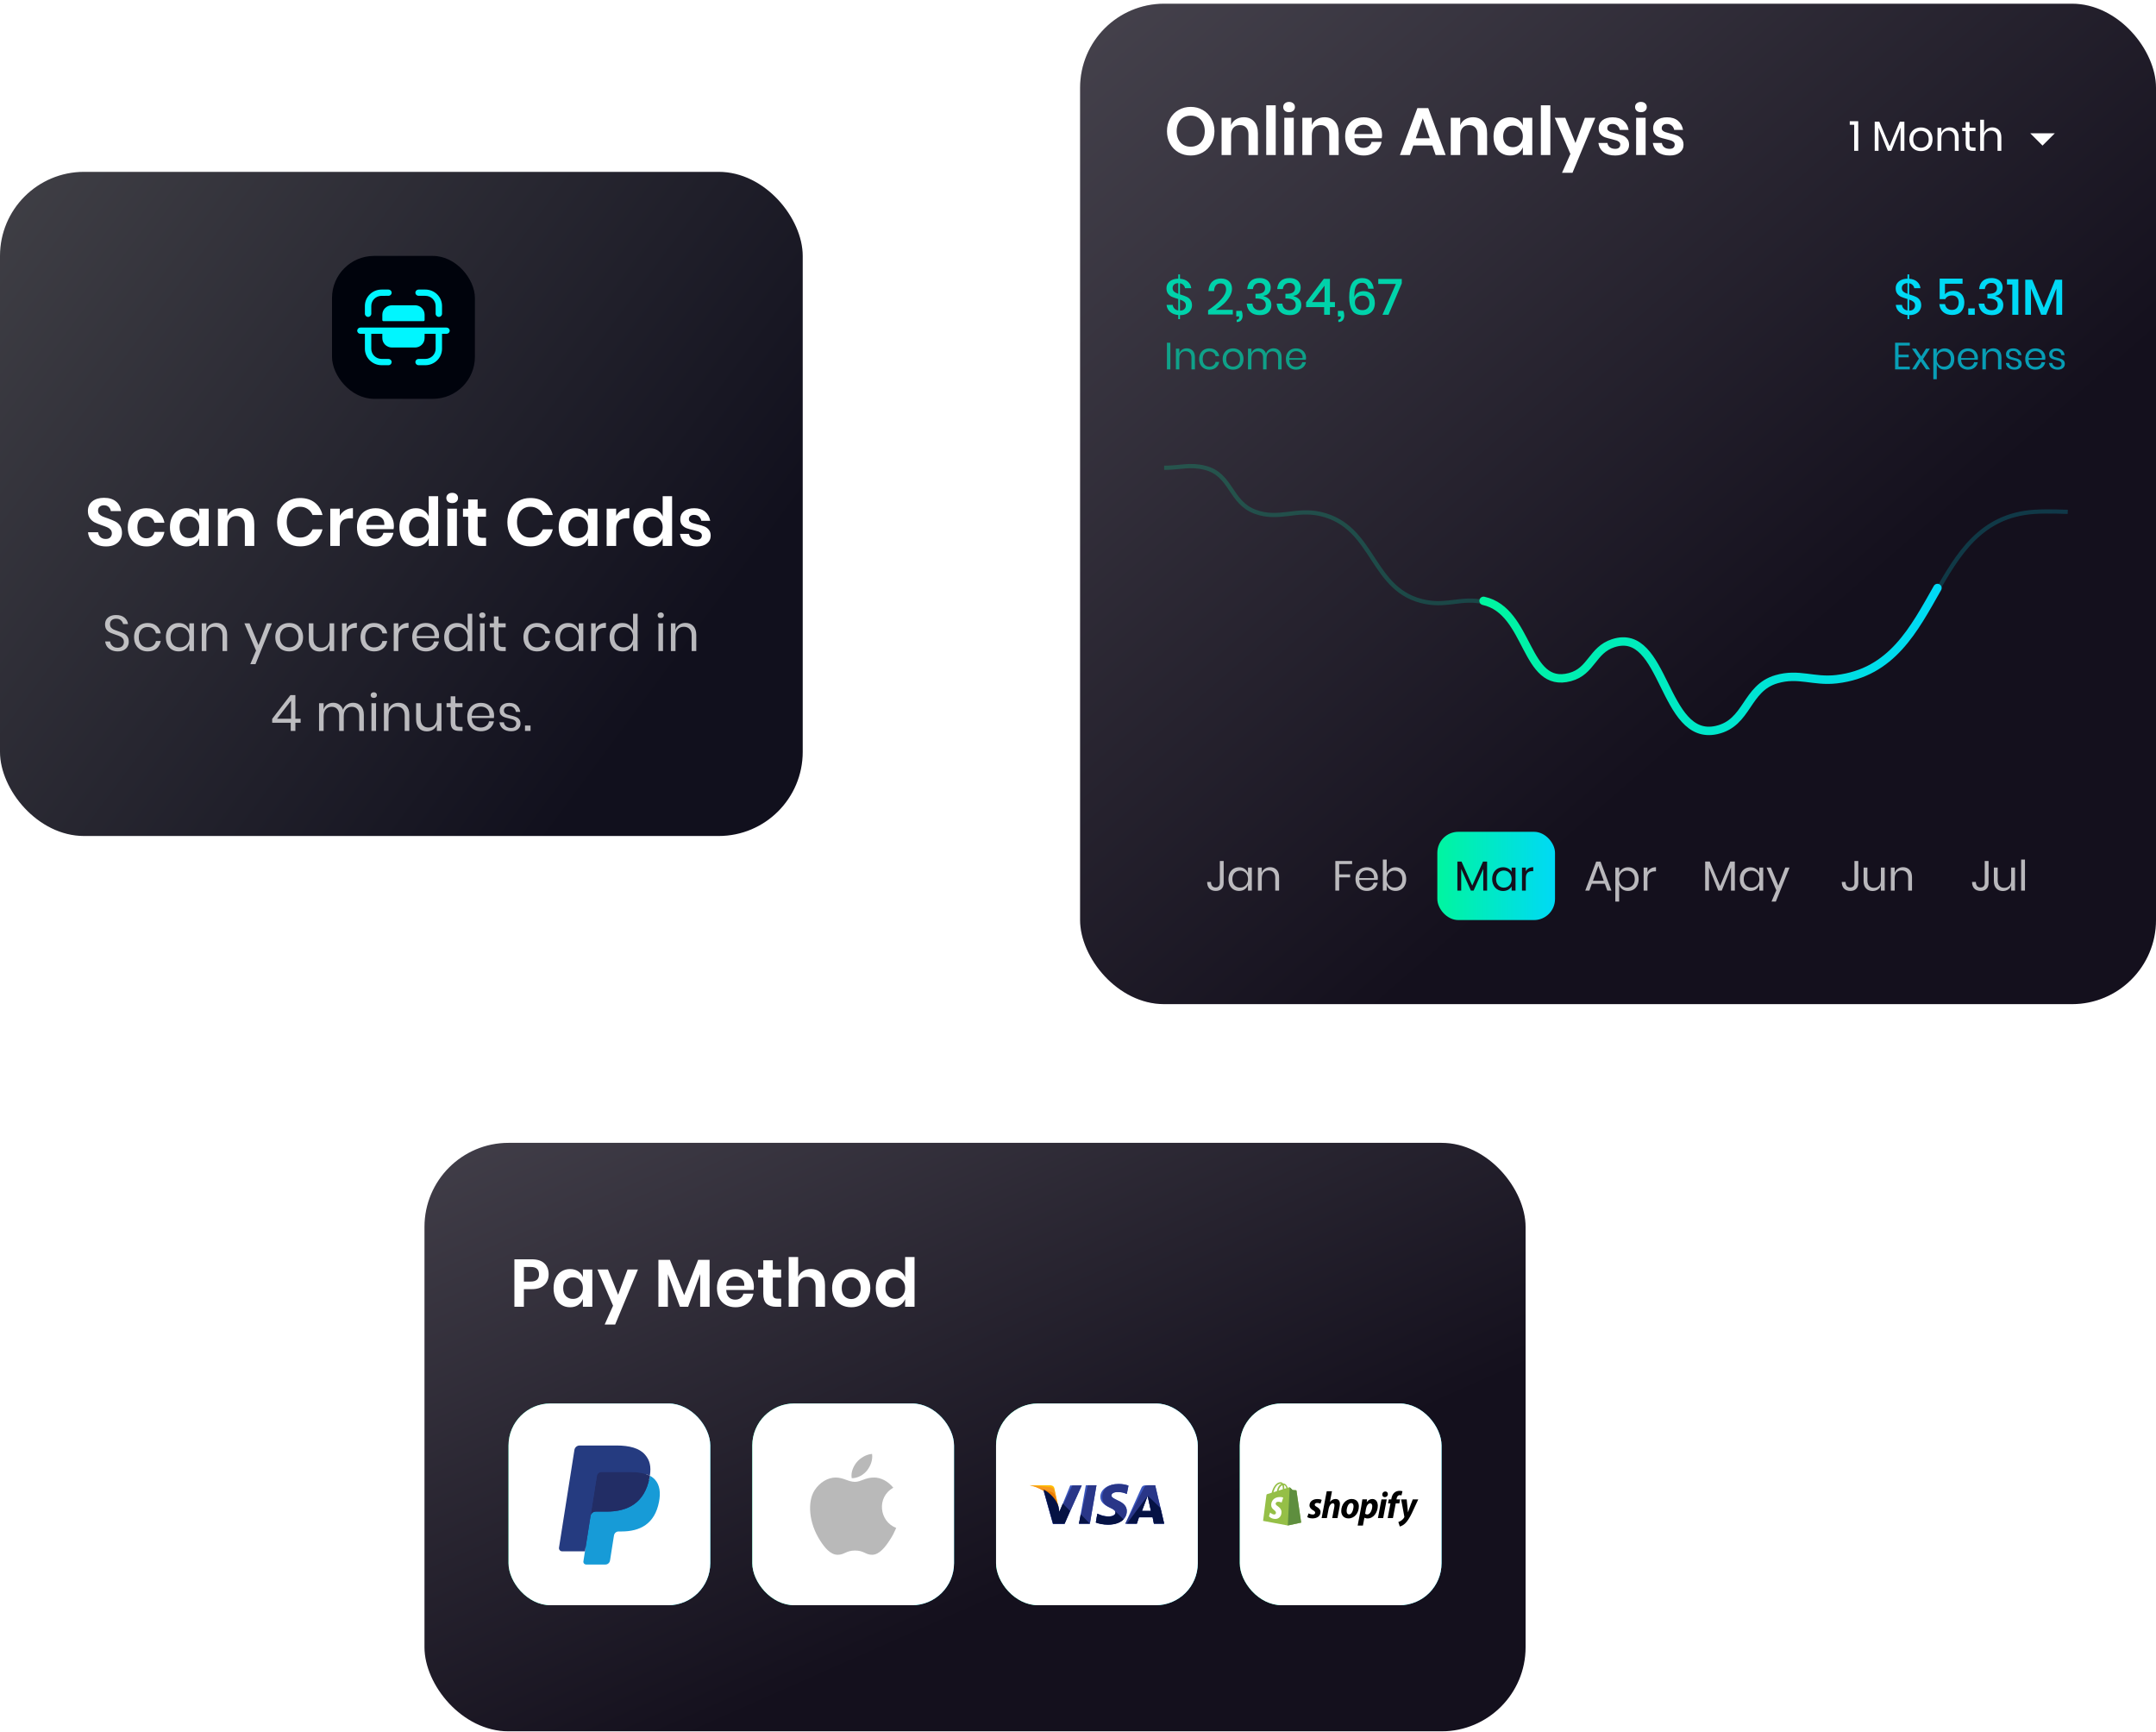 <svg width="513" height="412" viewBox="0 0 513 412" fill="none" xmlns="http://www.w3.org/2000/svg">
<g filter="url(#filter0_b_0_1)">
<rect y="40.883" width="191" height="158" rx="20" fill="url(#paint0_linear_0_1)"/>
</g>
<rect x="79" y="60.883" width="34" height="34" rx="10" fill="#00030C"/>
<path d="M29.027 126.795C29.027 127.371 28.883 127.904 28.595 128.395C28.307 128.875 27.881 129.264 27.315 129.563C26.75 129.851 26.062 129.995 25.251 129.995C24.451 129.995 23.737 129.861 23.107 129.595C22.478 129.317 21.971 128.923 21.587 128.411C21.214 127.899 21.001 127.301 20.947 126.619H23.347C23.401 127.077 23.582 127.461 23.891 127.771C24.211 128.069 24.633 128.219 25.155 128.219C25.625 128.219 25.982 128.096 26.227 127.851C26.483 127.595 26.611 127.269 26.611 126.875C26.611 126.523 26.51 126.235 26.307 126.011C26.105 125.776 25.849 125.589 25.539 125.451C25.23 125.312 24.803 125.152 24.259 124.971C23.555 124.736 22.979 124.507 22.531 124.283C22.083 124.048 21.699 123.712 21.379 123.275C21.07 122.837 20.915 122.267 20.915 121.563C20.915 120.592 21.262 119.829 21.955 119.275C22.659 118.709 23.587 118.427 24.739 118.427C25.934 118.427 26.883 118.715 27.587 119.291C28.302 119.867 28.707 120.635 28.803 121.595H26.371C26.307 121.189 26.137 120.859 25.859 120.603C25.582 120.336 25.203 120.203 24.723 120.203C24.307 120.203 23.971 120.315 23.715 120.539C23.459 120.752 23.331 121.067 23.331 121.483C23.331 121.813 23.427 122.091 23.619 122.315C23.822 122.528 24.073 122.704 24.371 122.843C24.681 122.981 25.097 123.136 25.619 123.307C26.345 123.563 26.931 123.803 27.379 124.027C27.838 124.251 28.227 124.587 28.547 125.035C28.867 125.483 29.027 126.069 29.027 126.795ZM34.833 120.907C35.975 120.907 36.924 121.216 37.681 121.835C38.449 122.453 38.929 123.296 39.121 124.363H36.737C36.641 123.893 36.423 123.525 36.081 123.259C35.74 122.981 35.308 122.843 34.785 122.843C34.188 122.843 33.687 123.067 33.281 123.515C32.887 123.952 32.689 124.597 32.689 125.451C32.689 126.304 32.887 126.955 33.281 127.403C33.687 127.84 34.188 128.059 34.785 128.059C35.308 128.059 35.74 127.925 36.081 127.659C36.423 127.381 36.641 127.008 36.737 126.539H39.121C38.929 127.605 38.449 128.448 37.681 129.067C36.924 129.685 35.975 129.995 34.833 129.995C33.969 129.995 33.201 129.813 32.529 129.451C31.857 129.077 31.335 128.549 30.961 127.867C30.588 127.184 30.401 126.379 30.401 125.451C30.401 124.523 30.588 123.717 30.961 123.035C31.335 122.341 31.857 121.813 32.529 121.451C33.201 121.088 33.969 120.907 34.833 120.907ZM44.356 120.907C45.103 120.907 45.743 121.083 46.276 121.435C46.81 121.787 47.188 122.261 47.412 122.859V121.019H49.652V129.883H47.412V128.027C47.188 128.624 46.81 129.104 46.276 129.467C45.743 129.819 45.103 129.995 44.356 129.995C43.61 129.995 42.938 129.813 42.34 129.451C41.743 129.088 41.274 128.565 40.932 127.883C40.602 127.189 40.436 126.379 40.436 125.451C40.436 124.523 40.602 123.717 40.932 123.035C41.274 122.341 41.743 121.813 42.34 121.451C42.938 121.088 43.61 120.907 44.356 120.907ZM45.06 122.875C44.356 122.875 43.791 123.104 43.364 123.563C42.938 124.021 42.724 124.651 42.724 125.451C42.724 126.251 42.938 126.88 43.364 127.339C43.791 127.787 44.356 128.011 45.06 128.011C45.743 128.011 46.303 127.781 46.74 127.323C47.188 126.853 47.412 126.229 47.412 125.451C47.412 124.661 47.188 124.037 46.74 123.579C46.303 123.109 45.743 122.875 45.06 122.875ZM57.137 120.891C58.161 120.891 58.977 121.227 59.585 121.899C60.193 122.571 60.497 123.515 60.497 124.731V129.883H58.257V124.987C58.257 124.283 58.075 123.739 57.713 123.355C57.35 122.96 56.854 122.763 56.225 122.763C55.585 122.763 55.073 122.971 54.689 123.387C54.305 123.803 54.113 124.4 54.113 125.179V129.883H51.857V121.019H54.113V122.795C54.347 122.197 54.731 121.733 55.265 121.403C55.809 121.061 56.433 120.891 57.137 120.891ZM71.39 118.475C72.798 118.475 73.966 118.837 74.894 119.563C75.822 120.288 76.436 121.275 76.734 122.523H74.366C74.121 121.915 73.737 121.435 73.214 121.083C72.702 120.731 72.084 120.555 71.358 120.555C70.761 120.555 70.222 120.704 69.742 121.003C69.262 121.301 68.889 121.728 68.622 122.283C68.356 122.837 68.222 123.488 68.222 124.235C68.222 124.971 68.356 125.616 68.622 126.171C68.889 126.725 69.262 127.152 69.742 127.451C70.222 127.749 70.761 127.899 71.358 127.899C72.084 127.899 72.702 127.723 73.214 127.371C73.737 127.019 74.121 126.539 74.366 125.931H76.734C76.436 127.179 75.822 128.165 74.894 128.891C73.966 129.616 72.798 129.979 71.39 129.979C70.313 129.979 69.358 129.739 68.526 129.259C67.705 128.768 67.065 128.085 66.606 127.211C66.158 126.336 65.934 125.344 65.934 124.235C65.934 123.115 66.158 122.117 66.606 121.243C67.065 120.368 67.705 119.691 68.526 119.211C69.347 118.72 70.302 118.475 71.39 118.475ZM80.843 122.715C81.174 122.149 81.611 121.707 82.155 121.387C82.699 121.056 83.307 120.891 83.979 120.891V123.307H83.323C81.669 123.307 80.843 124.075 80.843 125.611V129.883H78.587V121.019H80.843V122.715ZM93.723 125.115C93.723 125.339 93.697 125.595 93.643 125.883H87.147C87.179 126.672 87.393 127.253 87.787 127.627C88.182 128 88.673 128.187 89.259 128.187C89.782 128.187 90.214 128.059 90.555 127.803C90.907 127.547 91.131 127.2 91.227 126.763H93.611C93.494 127.381 93.243 127.936 92.859 128.427C92.475 128.917 91.979 129.301 91.371 129.579C90.774 129.856 90.107 129.995 89.371 129.995C88.507 129.995 87.739 129.813 87.067 129.451C86.395 129.077 85.873 128.549 85.499 127.867C85.126 127.184 84.939 126.379 84.939 125.451C84.939 124.523 85.126 123.717 85.499 123.035C85.873 122.341 86.395 121.813 87.067 121.451C87.739 121.088 88.507 120.907 89.371 120.907C90.246 120.907 91.009 121.088 91.659 121.451C92.321 121.813 92.827 122.315 93.179 122.955C93.542 123.584 93.723 124.304 93.723 125.115ZM91.451 124.891C91.483 124.165 91.291 123.616 90.875 123.243C90.47 122.869 89.969 122.683 89.371 122.683C88.763 122.683 88.251 122.869 87.835 123.243C87.419 123.616 87.19 124.165 87.147 124.891H91.451ZM98.957 120.907C99.704 120.907 100.338 121.083 100.861 121.435C101.394 121.787 101.778 122.261 102.013 122.859V118.043H104.253V129.883H102.013V128.027C101.778 128.624 101.394 129.104 100.861 129.467C100.338 129.819 99.704 129.995 98.957 129.995C98.21 129.995 97.538 129.813 96.941 129.451C96.344 129.088 95.874 128.565 95.533 127.883C95.202 127.189 95.037 126.379 95.037 125.451C95.037 124.523 95.202 123.717 95.533 123.035C95.874 122.341 96.344 121.813 96.941 121.451C97.538 121.088 98.21 120.907 98.957 120.907ZM99.661 122.875C98.957 122.875 98.392 123.104 97.965 123.563C97.538 124.021 97.325 124.651 97.325 125.451C97.325 126.251 97.538 126.88 97.965 127.339C98.392 127.787 98.957 128.011 99.661 128.011C100.344 128.011 100.904 127.781 101.341 127.323C101.789 126.853 102.013 126.229 102.013 125.451C102.013 124.661 101.789 124.037 101.341 123.579C100.904 123.109 100.344 122.875 99.661 122.875ZM106.201 118.475C106.201 118.112 106.329 117.819 106.585 117.595C106.841 117.36 107.177 117.243 107.593 117.243C108.009 117.243 108.345 117.36 108.601 117.595C108.857 117.819 108.985 118.112 108.985 118.475C108.985 118.827 108.857 119.12 108.601 119.355C108.345 119.579 108.009 119.691 107.593 119.691C107.177 119.691 106.841 119.579 106.585 119.355C106.329 119.12 106.201 118.827 106.201 118.475ZM108.713 121.019V129.883H106.457V121.019H108.713ZM115.65 127.947V129.883H114.466C113.474 129.883 112.712 129.643 112.178 129.163C111.656 128.683 111.394 127.883 111.394 126.763V122.923H110.162V121.019H111.394V118.827H113.65V121.019H115.634V122.923H113.65V126.795C113.65 127.221 113.736 127.52 113.906 127.691C114.077 127.861 114.365 127.947 114.77 127.947H115.65ZM126.182 118.475C127.59 118.475 128.758 118.837 129.686 119.563C130.614 120.288 131.227 121.275 131.526 122.523H129.158C128.913 121.915 128.529 121.435 128.006 121.083C127.494 120.731 126.875 120.555 126.15 120.555C125.553 120.555 125.014 120.704 124.534 121.003C124.054 121.301 123.681 121.728 123.414 122.283C123.147 122.837 123.014 123.488 123.014 124.235C123.014 124.971 123.147 125.616 123.414 126.171C123.681 126.725 124.054 127.152 124.534 127.451C125.014 127.749 125.553 127.899 126.15 127.899C126.875 127.899 127.494 127.723 128.006 127.371C128.529 127.019 128.913 126.539 129.158 125.931H131.526C131.227 127.179 130.614 128.165 129.686 128.891C128.758 129.616 127.59 129.979 126.182 129.979C125.105 129.979 124.15 129.739 123.318 129.259C122.497 128.768 121.857 128.085 121.398 127.211C120.95 126.336 120.726 125.344 120.726 124.235C120.726 123.115 120.95 122.117 121.398 121.243C121.857 120.368 122.497 119.691 123.318 119.211C124.139 118.72 125.094 118.475 126.182 118.475ZM136.851 120.907C137.597 120.907 138.237 121.083 138.771 121.435C139.304 121.787 139.683 122.261 139.907 122.859V121.019H142.147V129.883H139.907V128.027C139.683 128.624 139.304 129.104 138.771 129.467C138.237 129.819 137.597 129.995 136.851 129.995C136.104 129.995 135.432 129.813 134.835 129.451C134.237 129.088 133.768 128.565 133.427 127.883C133.096 127.189 132.931 126.379 132.931 125.451C132.931 124.523 133.096 123.717 133.427 123.035C133.768 122.341 134.237 121.813 134.835 121.451C135.432 121.088 136.104 120.907 136.851 120.907ZM137.555 122.875C136.851 122.875 136.285 123.104 135.859 123.563C135.432 124.021 135.219 124.651 135.219 125.451C135.219 126.251 135.432 126.88 135.859 127.339C136.285 127.787 136.851 128.011 137.555 128.011C138.237 128.011 138.797 127.781 139.235 127.323C139.683 126.853 139.907 126.229 139.907 125.451C139.907 124.661 139.683 124.037 139.235 123.579C138.797 123.109 138.237 122.875 137.555 122.875ZM146.607 122.715C146.938 122.149 147.375 121.707 147.919 121.387C148.463 121.056 149.071 120.891 149.743 120.891V123.307H149.087C147.434 123.307 146.607 124.075 146.607 125.611V129.883H144.351V121.019H146.607V122.715ZM154.624 120.907C155.37 120.907 156.005 121.083 156.528 121.435C157.061 121.787 157.445 122.261 157.68 122.859V118.043H159.92V129.883H157.68V128.027C157.445 128.624 157.061 129.104 156.528 129.467C156.005 129.819 155.37 129.995 154.624 129.995C153.877 129.995 153.205 129.813 152.608 129.451C152.01 129.088 151.541 128.565 151.2 127.883C150.869 127.189 150.704 126.379 150.704 125.451C150.704 124.523 150.869 123.717 151.2 123.035C151.541 122.341 152.01 121.813 152.608 121.451C153.205 121.088 153.877 120.907 154.624 120.907ZM155.328 122.875C154.624 122.875 154.058 123.104 153.632 123.563C153.205 124.021 152.992 124.651 152.992 125.451C152.992 126.251 153.205 126.88 153.632 127.339C154.058 127.787 154.624 128.011 155.328 128.011C156.01 128.011 156.57 127.781 157.008 127.323C157.456 126.853 157.68 126.229 157.68 125.451C157.68 124.661 157.456 124.037 157.008 123.579C156.57 123.109 156.01 122.875 155.328 122.875ZM165.18 120.907C166.258 120.907 167.122 121.179 167.772 121.723C168.423 122.267 168.828 122.992 168.988 123.899H166.876C166.791 123.472 166.599 123.131 166.3 122.875C166.002 122.619 165.612 122.491 165.132 122.491C164.748 122.491 164.45 122.581 164.236 122.763C164.023 122.944 163.916 123.189 163.916 123.499C163.916 123.744 164.002 123.941 164.172 124.091C164.343 124.24 164.556 124.357 164.812 124.443C165.068 124.528 165.436 124.629 165.916 124.747C166.588 124.896 167.132 125.056 167.548 125.227C167.975 125.387 168.338 125.648 168.636 126.011C168.946 126.363 169.1 126.843 169.1 127.451C169.1 128.208 168.802 128.821 168.204 129.291C167.618 129.76 166.823 129.995 165.82 129.995C164.668 129.995 163.746 129.739 163.052 129.227C162.359 128.704 161.938 127.963 161.788 127.003H163.948C164.002 127.44 164.194 127.787 164.524 128.043C164.855 128.288 165.287 128.411 165.82 128.411C166.204 128.411 166.498 128.32 166.7 128.139C166.903 127.947 167.004 127.701 167.004 127.403C167.004 127.147 166.914 126.939 166.732 126.779C166.562 126.619 166.343 126.496 166.076 126.411C165.82 126.325 165.452 126.224 164.972 126.107C164.311 125.957 163.772 125.808 163.356 125.659C162.951 125.499 162.599 125.248 162.3 124.907C162.012 124.565 161.868 124.096 161.868 123.499C161.868 122.731 162.162 122.107 162.748 121.627C163.335 121.147 164.146 120.907 165.18 120.907Z" fill="white"/>
<path d="M30.639 152.687C30.639 153.087 30.543 153.459 30.351 153.803C30.159 154.147 29.867 154.427 29.475 154.643C29.083 154.859 28.599 154.967 28.023 154.967C27.463 154.967 26.963 154.867 26.523 154.667C26.091 154.459 25.743 154.179 25.479 153.827C25.223 153.467 25.075 153.059 25.035 152.603H26.199C26.223 152.843 26.303 153.079 26.439 153.311C26.583 153.535 26.783 153.723 27.039 153.875C27.303 154.019 27.619 154.091 27.987 154.091C28.467 154.091 28.835 153.963 29.091 153.707C29.347 153.451 29.475 153.123 29.475 152.723C29.475 152.379 29.383 152.099 29.199 151.883C29.023 151.667 28.803 151.499 28.539 151.379C28.275 151.251 27.915 151.115 27.459 150.971C26.923 150.795 26.491 150.631 26.163 150.479C25.843 150.319 25.567 150.083 25.335 149.771C25.111 149.459 24.999 149.047 24.999 148.535C24.999 148.095 25.103 147.707 25.311 147.371C25.527 147.035 25.831 146.775 26.223 146.591C26.623 146.407 27.091 146.315 27.627 146.315C28.459 146.315 29.119 146.519 29.607 146.927C30.095 147.327 30.379 147.839 30.459 148.463H29.283C29.219 148.127 29.047 147.831 28.767 147.575C28.487 147.319 28.107 147.191 27.627 147.191C27.187 147.191 26.835 147.307 26.571 147.539C26.307 147.763 26.175 148.083 26.175 148.499C26.175 148.827 26.259 149.095 26.427 149.303C26.603 149.503 26.819 149.663 27.075 149.783C27.331 149.895 27.683 150.023 28.131 150.167C28.675 150.343 29.111 150.511 29.439 150.671C29.775 150.831 30.059 151.075 30.291 151.403C30.523 151.723 30.639 152.151 30.639 152.687ZM35.143 148.211C35.983 148.211 36.679 148.435 37.231 148.883C37.783 149.331 38.123 149.931 38.251 150.683H37.099C37.019 150.211 36.799 149.843 36.439 149.579C36.087 149.307 35.647 149.171 35.119 149.171C34.735 149.171 34.383 149.259 34.063 149.435C33.751 149.611 33.499 149.883 33.307 150.251C33.115 150.611 33.019 151.059 33.019 151.595C33.019 152.131 33.115 152.583 33.307 152.951C33.499 153.311 33.751 153.579 34.063 153.755C34.383 153.931 34.735 154.019 35.119 154.019C35.647 154.019 36.087 153.883 36.439 153.611C36.799 153.339 37.019 152.967 37.099 152.495H38.251C38.123 153.255 37.783 153.859 37.231 154.307C36.679 154.747 35.983 154.967 35.143 154.967C34.511 154.967 33.951 154.831 33.463 154.559C32.975 154.287 32.591 153.899 32.311 153.395C32.039 152.883 31.903 152.283 31.903 151.595C31.903 150.907 32.039 150.307 32.311 149.795C32.591 149.283 32.975 148.891 33.463 148.619C33.951 148.347 34.511 148.211 35.143 148.211ZM42.501 148.211C43.141 148.211 43.681 148.371 44.12 148.691C44.569 149.011 44.88 149.439 45.056 149.975V148.295H46.148V154.883H45.056V153.203C44.88 153.739 44.569 154.167 44.12 154.487C43.681 154.807 43.141 154.967 42.501 154.967C41.916 154.967 41.397 154.831 40.941 154.559C40.484 154.287 40.124 153.899 39.861 153.395C39.605 152.883 39.477 152.283 39.477 151.595C39.477 150.907 39.605 150.307 39.861 149.795C40.124 149.283 40.484 148.891 40.941 148.619C41.397 148.347 41.916 148.211 42.501 148.211ZM42.812 149.183C42.141 149.183 41.6 149.399 41.193 149.831C40.792 150.255 40.593 150.843 40.593 151.595C40.593 152.347 40.792 152.939 41.193 153.371C41.6 153.795 42.141 154.007 42.812 154.007C43.245 154.007 43.629 153.907 43.965 153.707C44.309 153.507 44.577 153.227 44.769 152.867C44.961 152.499 45.056 152.075 45.056 151.595C45.056 151.115 44.961 150.691 44.769 150.323C44.577 149.955 44.309 149.675 43.965 149.483C43.629 149.283 43.245 149.183 42.812 149.183ZM51.474 148.187C52.242 148.187 52.862 148.435 53.334 148.931C53.806 149.419 54.042 150.127 54.042 151.055V154.883H52.95V151.151C52.95 150.495 52.782 149.991 52.446 149.639C52.11 149.287 51.654 149.111 51.078 149.111C50.478 149.111 49.998 149.307 49.638 149.699C49.278 150.083 49.098 150.647 49.098 151.391V154.883H48.006V148.295H49.098V149.855C49.266 149.319 49.562 148.907 49.986 148.619C50.418 148.331 50.914 148.187 51.474 148.187ZM59.378 148.295L61.514 153.479L63.494 148.295H64.706L60.794 158.003H59.558L60.926 154.775L58.154 148.295H59.378ZM68.815 148.211C69.447 148.211 70.011 148.347 70.507 148.619C71.011 148.891 71.403 149.283 71.683 149.795C71.971 150.307 72.115 150.907 72.115 151.595C72.115 152.283 71.971 152.883 71.683 153.395C71.403 153.899 71.011 154.287 70.507 154.559C70.011 154.831 69.447 154.967 68.815 154.967C68.183 154.967 67.615 154.831 67.111 154.559C66.615 154.287 66.223 153.899 65.935 153.395C65.647 152.883 65.503 152.283 65.503 151.595C65.503 150.907 65.647 150.307 65.935 149.795C66.223 149.283 66.615 148.891 67.111 148.619C67.615 148.347 68.183 148.211 68.815 148.211ZM68.815 149.171C68.423 149.171 68.059 149.259 67.723 149.435C67.395 149.611 67.127 149.883 66.919 150.251C66.719 150.611 66.619 151.059 66.619 151.595C66.619 152.123 66.719 152.571 66.919 152.939C67.127 153.299 67.395 153.567 67.723 153.743C68.059 153.919 68.423 154.007 68.815 154.007C69.207 154.007 69.567 153.919 69.895 153.743C70.231 153.567 70.499 153.299 70.699 152.939C70.907 152.571 71.011 152.123 71.011 151.595C71.011 151.059 70.907 150.611 70.699 150.251C70.499 149.883 70.231 149.611 69.895 149.435C69.567 149.259 69.207 149.171 68.815 149.171ZM79.514 148.295V154.883H78.422V153.335C78.254 153.871 77.954 154.283 77.522 154.571C77.098 154.851 76.602 154.991 76.034 154.991C75.274 154.991 74.658 154.747 74.186 154.259C73.714 153.763 73.478 153.055 73.478 152.135V148.295H74.57V152.027C74.57 152.683 74.738 153.191 75.074 153.551C75.41 153.903 75.866 154.079 76.442 154.079C77.042 154.079 77.522 153.887 77.882 153.503C78.242 153.111 78.422 152.543 78.422 151.799V148.295H79.514ZM82.476 149.627C82.692 149.171 83.008 148.819 83.424 148.571C83.84 148.315 84.336 148.187 84.912 148.187V149.375H84.576C83.96 149.375 83.456 149.535 83.064 149.855C82.672 150.167 82.476 150.687 82.476 151.415V154.883H81.384V148.295H82.476V149.627ZM89.025 148.211C89.865 148.211 90.561 148.435 91.113 148.883C91.665 149.331 92.005 149.931 92.133 150.683H90.981C90.901 150.211 90.681 149.843 90.321 149.579C89.969 149.307 89.529 149.171 89.001 149.171C88.617 149.171 88.265 149.259 87.945 149.435C87.633 149.611 87.381 149.883 87.189 150.251C86.997 150.611 86.901 151.059 86.901 151.595C86.901 152.131 86.997 152.583 87.189 152.951C87.381 153.311 87.633 153.579 87.945 153.755C88.265 153.931 88.617 154.019 89.001 154.019C89.529 154.019 89.969 153.883 90.321 153.611C90.681 153.339 90.901 152.967 90.981 152.495H92.133C92.005 153.255 91.665 153.859 91.113 154.307C90.561 154.747 89.865 154.967 89.025 154.967C88.393 154.967 87.833 154.831 87.345 154.559C86.857 154.287 86.473 153.899 86.193 153.395C85.921 152.883 85.785 152.283 85.785 151.595C85.785 150.907 85.921 150.307 86.193 149.795C86.473 149.283 86.857 148.891 87.345 148.619C87.833 148.347 88.393 148.211 89.025 148.211ZM94.774 149.627C94.99 149.171 95.306 148.819 95.722 148.571C96.138 148.315 96.634 148.187 97.21 148.187V149.375H96.874C96.258 149.375 95.754 149.535 95.362 149.855C94.97 150.167 94.774 150.687 94.774 151.415V154.883H93.682V148.295H94.774V149.627ZM104.468 151.223C104.468 151.455 104.452 151.655 104.42 151.823H99.152C99.176 152.575 99.388 153.139 99.788 153.515C100.196 153.891 100.692 154.079 101.276 154.079C101.804 154.079 102.244 153.947 102.596 153.683C102.956 153.411 103.176 153.051 103.256 152.603H104.42C104.34 153.059 104.16 153.467 103.88 153.827C103.608 154.187 103.252 154.467 102.812 154.667C102.372 154.867 101.876 154.967 101.324 154.967C100.692 154.967 100.132 154.831 99.644 154.559C99.156 154.287 98.772 153.899 98.492 153.395C98.22 152.883 98.084 152.283 98.084 151.595C98.084 150.907 98.22 150.307 98.492 149.795C98.772 149.283 99.156 148.891 99.644 148.619C100.132 148.347 100.692 148.211 101.324 148.211C101.964 148.211 102.52 148.347 102.992 148.619C103.472 148.891 103.836 149.255 104.084 149.711C104.34 150.167 104.468 150.671 104.468 151.223ZM103.364 151.295C103.388 150.807 103.308 150.399 103.124 150.071C102.94 149.743 102.688 149.499 102.368 149.339C102.048 149.179 101.7 149.099 101.324 149.099C100.724 149.099 100.22 149.287 99.812 149.663C99.404 150.031 99.184 150.575 99.152 151.295H103.364ZM108.716 148.211C109.356 148.211 109.896 148.371 110.336 148.691C110.784 149.011 111.096 149.439 111.272 149.975V146.003H112.364V154.883H111.272V153.203C111.096 153.739 110.784 154.167 110.336 154.487C109.896 154.807 109.356 154.967 108.716 154.967C108.132 154.967 107.612 154.831 107.156 154.559C106.7 154.287 106.34 153.899 106.076 153.395C105.82 152.883 105.692 152.283 105.692 151.595C105.692 150.907 105.82 150.307 106.076 149.795C106.34 149.283 106.7 148.891 107.156 148.619C107.612 148.347 108.132 148.211 108.716 148.211ZM109.028 149.183C108.356 149.183 107.816 149.399 107.408 149.831C107.008 150.255 106.808 150.843 106.808 151.595C106.808 152.347 107.008 152.939 107.408 153.371C107.816 153.795 108.356 154.007 109.028 154.007C109.46 154.007 109.844 153.907 110.18 153.707C110.524 153.507 110.792 153.227 110.984 152.867C111.176 152.499 111.272 152.075 111.272 151.595C111.272 151.115 111.176 150.691 110.984 150.323C110.792 149.955 110.524 149.675 110.18 149.483C109.844 149.283 109.46 149.183 109.028 149.183ZM114.03 146.363C114.03 146.163 114.098 146.003 114.234 145.883C114.37 145.755 114.55 145.691 114.774 145.691C114.998 145.691 115.178 145.755 115.314 145.883C115.45 146.003 115.518 146.163 115.518 146.363C115.518 146.563 115.45 146.727 115.314 146.855C115.178 146.975 114.998 147.035 114.774 147.035C114.55 147.035 114.37 146.975 114.234 146.855C114.098 146.727 114.03 146.563 114.03 146.363ZM115.314 148.295V154.883H114.222V148.295H115.314ZM120.334 153.923V154.883H119.518C118.846 154.883 118.342 154.723 118.006 154.403C117.678 154.083 117.514 153.547 117.514 152.795V149.243H116.53V148.295H117.514V146.651H118.618V148.295H120.322V149.243H118.618V152.819C118.618 153.243 118.694 153.535 118.846 153.695C119.006 153.847 119.278 153.923 119.662 153.923H120.334ZM127.787 148.211C128.627 148.211 129.323 148.435 129.875 148.883C130.427 149.331 130.767 149.931 130.895 150.683H129.743C129.663 150.211 129.443 149.843 129.083 149.579C128.731 149.307 128.291 149.171 127.763 149.171C127.379 149.171 127.027 149.259 126.707 149.435C126.395 149.611 126.143 149.883 125.951 150.251C125.759 150.611 125.663 151.059 125.663 151.595C125.663 152.131 125.759 152.583 125.951 152.951C126.143 153.311 126.395 153.579 126.707 153.755C127.027 153.931 127.379 154.019 127.763 154.019C128.291 154.019 128.731 153.883 129.083 153.611C129.443 153.339 129.663 152.967 129.743 152.495H130.895C130.767 153.255 130.427 153.859 129.875 154.307C129.323 154.747 128.627 154.967 127.787 154.967C127.155 154.967 126.595 154.831 126.107 154.559C125.619 154.287 125.235 153.899 124.955 153.395C124.683 152.883 124.547 152.283 124.547 151.595C124.547 150.907 124.683 150.307 124.955 149.795C125.235 149.283 125.619 148.891 126.107 148.619C126.595 148.347 127.155 148.211 127.787 148.211ZM135.144 148.211C135.784 148.211 136.324 148.371 136.764 148.691C137.212 149.011 137.524 149.439 137.7 149.975V148.295H138.792V154.883H137.7V153.203C137.524 153.739 137.212 154.167 136.764 154.487C136.324 154.807 135.784 154.967 135.144 154.967C134.56 154.967 134.04 154.831 133.584 154.559C133.128 154.287 132.768 153.899 132.504 153.395C132.248 152.883 132.12 152.283 132.12 151.595C132.12 150.907 132.248 150.307 132.504 149.795C132.768 149.283 133.128 148.891 133.584 148.619C134.04 148.347 134.56 148.211 135.144 148.211ZM135.456 149.183C134.784 149.183 134.244 149.399 133.836 149.831C133.436 150.255 133.236 150.843 133.236 151.595C133.236 152.347 133.436 152.939 133.836 153.371C134.244 153.795 134.784 154.007 135.456 154.007C135.888 154.007 136.272 153.907 136.608 153.707C136.952 153.507 137.22 153.227 137.412 152.867C137.604 152.499 137.7 152.075 137.7 151.595C137.7 151.115 137.604 150.691 137.412 150.323C137.22 149.955 136.952 149.675 136.608 149.483C136.272 149.283 135.888 149.183 135.456 149.183ZM141.742 149.627C141.958 149.171 142.274 148.819 142.69 148.571C143.106 148.315 143.602 148.187 144.178 148.187V149.375H143.842C143.226 149.375 142.722 149.535 142.33 149.855C141.938 150.167 141.742 150.687 141.742 151.415V154.883H140.65V148.295H141.742V149.627ZM148.076 148.211C148.716 148.211 149.256 148.371 149.696 148.691C150.144 149.011 150.456 149.439 150.632 149.975V146.003H151.724V154.883H150.632V153.203C150.456 153.739 150.144 154.167 149.696 154.487C149.256 154.807 148.716 154.967 148.076 154.967C147.492 154.967 146.972 154.831 146.516 154.559C146.06 154.287 145.7 153.899 145.436 153.395C145.18 152.883 145.052 152.283 145.052 151.595C145.052 150.907 145.18 150.307 145.436 149.795C145.7 149.283 146.06 148.891 146.516 148.619C146.972 148.347 147.492 148.211 148.076 148.211ZM148.388 149.183C147.716 149.183 147.176 149.399 146.768 149.831C146.368 150.255 146.168 150.843 146.168 151.595C146.168 152.347 146.368 152.939 146.768 153.371C147.176 153.795 147.716 154.007 148.388 154.007C148.82 154.007 149.204 153.907 149.54 153.707C149.884 153.507 150.152 153.227 150.344 152.867C150.536 152.499 150.632 152.075 150.632 151.595C150.632 151.115 150.536 150.691 150.344 150.323C150.152 149.955 149.884 149.675 149.54 149.483C149.204 149.283 148.82 149.183 148.388 149.183ZM156.474 146.363C156.474 146.163 156.542 146.003 156.678 145.883C156.814 145.755 156.994 145.691 157.218 145.691C157.442 145.691 157.622 145.755 157.758 145.883C157.894 146.003 157.962 146.163 157.962 146.363C157.962 146.563 157.894 146.727 157.758 146.855C157.622 146.975 157.442 147.035 157.218 147.035C156.994 147.035 156.814 146.975 156.678 146.855C156.542 146.727 156.474 146.563 156.474 146.363ZM157.758 148.295V154.883H156.666V148.295H157.758ZM163.102 148.187C163.87 148.187 164.49 148.435 164.962 148.931C165.434 149.419 165.67 150.127 165.67 151.055V154.883H164.578V151.151C164.578 150.495 164.41 149.991 164.074 149.639C163.738 149.287 163.282 149.111 162.706 149.111C162.106 149.111 161.626 149.307 161.266 149.699C160.906 150.083 160.726 150.647 160.726 151.391V154.883H159.634V148.295H160.726V149.855C160.894 149.319 161.19 148.907 161.614 148.619C162.046 148.331 162.542 148.187 163.102 148.187ZM64.764 171.939V171.027L69.108 165.363H70.284V170.991H71.532V171.939H70.284V173.883H69.18V171.939H64.764ZM69.252 166.695L65.916 170.991H69.252V166.695ZM84.014 167.187C84.782 167.187 85.398 167.435 85.862 167.931C86.334 168.419 86.57 169.127 86.57 170.055V173.883H85.478V170.151C85.478 169.503 85.318 169.007 84.998 168.663C84.686 168.319 84.254 168.147 83.702 168.147C83.126 168.147 82.662 168.339 82.31 168.723C81.966 169.099 81.794 169.655 81.794 170.391V173.883H80.702V170.151C80.702 169.503 80.542 169.007 80.222 168.663C79.902 168.319 79.47 168.147 78.926 168.147C78.342 168.147 77.874 168.339 77.522 168.723C77.178 169.099 77.006 169.655 77.006 170.391V173.883H75.914V167.295H77.006V168.795C77.166 168.275 77.45 167.879 77.858 167.607C78.274 167.327 78.75 167.187 79.286 167.187C79.846 167.187 80.33 167.331 80.738 167.619C81.154 167.899 81.45 168.315 81.626 168.867C81.81 168.331 82.118 167.919 82.55 167.631C82.982 167.335 83.47 167.187 84.014 167.187ZM88.194 165.363C88.194 165.163 88.261 165.003 88.397 164.883C88.534 164.755 88.713 164.691 88.938 164.691C89.162 164.691 89.341 164.755 89.478 164.883C89.614 165.003 89.681 165.163 89.681 165.363C89.681 165.563 89.614 165.727 89.478 165.855C89.341 165.975 89.162 166.035 88.938 166.035C88.713 166.035 88.534 165.975 88.397 165.855C88.261 165.727 88.194 165.563 88.194 165.363ZM89.478 167.295V173.883H88.385V167.295H89.478ZM94.821 167.187C95.589 167.187 96.209 167.435 96.681 167.931C97.153 168.419 97.389 169.127 97.389 170.055V173.883H96.297V170.151C96.297 169.495 96.129 168.991 95.793 168.639C95.457 168.287 95.001 168.111 94.425 168.111C93.825 168.111 93.345 168.307 92.985 168.699C92.625 169.083 92.445 169.647 92.445 170.391V173.883H91.353V167.295H92.445V168.855C92.613 168.319 92.909 167.907 93.333 167.619C93.765 167.331 94.261 167.187 94.821 167.187ZM105.04 167.295V173.883H103.948V172.335C103.78 172.871 103.48 173.283 103.048 173.571C102.624 173.851 102.128 173.991 101.56 173.991C100.8 173.991 100.184 173.747 99.712 173.259C99.24 172.763 99.004 172.055 99.004 171.135V167.295H100.096V171.027C100.096 171.683 100.264 172.191 100.6 172.551C100.936 172.903 101.392 173.079 101.968 173.079C102.568 173.079 103.048 172.887 103.408 172.503C103.768 172.111 103.948 171.543 103.948 170.799V167.295H105.04ZM110.054 172.923V173.883H109.238C108.566 173.883 108.062 173.723 107.726 173.403C107.398 173.083 107.234 172.547 107.234 171.795V168.243H106.25V167.295H107.234V165.651H108.338V167.295H110.042V168.243H108.338V171.819C108.338 172.243 108.414 172.535 108.566 172.695C108.726 172.847 108.998 172.923 109.382 172.923H110.054ZM117.566 170.223C117.566 170.455 117.55 170.655 117.518 170.823H112.25C112.274 171.575 112.486 172.139 112.886 172.515C113.294 172.891 113.79 173.079 114.374 173.079C114.902 173.079 115.342 172.947 115.694 172.683C116.054 172.411 116.274 172.051 116.354 171.603H117.518C117.438 172.059 117.258 172.467 116.978 172.827C116.706 173.187 116.35 173.467 115.91 173.667C115.47 173.867 114.974 173.967 114.422 173.967C113.79 173.967 113.23 173.831 112.742 173.559C112.254 173.287 111.87 172.899 111.59 172.395C111.318 171.883 111.182 171.283 111.182 170.595C111.182 169.907 111.318 169.307 111.59 168.795C111.87 168.283 112.254 167.891 112.742 167.619C113.23 167.347 113.79 167.211 114.422 167.211C115.062 167.211 115.618 167.347 116.09 167.619C116.57 167.891 116.934 168.255 117.182 168.711C117.438 169.167 117.566 169.671 117.566 170.223ZM116.462 170.295C116.486 169.807 116.406 169.399 116.222 169.071C116.038 168.743 115.786 168.499 115.466 168.339C115.146 168.179 114.798 168.099 114.422 168.099C113.822 168.099 113.318 168.287 112.91 168.663C112.502 169.031 112.282 169.575 112.25 170.295H116.462ZM121.178 167.211C121.922 167.211 122.518 167.407 122.966 167.799C123.422 168.183 123.698 168.703 123.794 169.359H122.75C122.702 168.967 122.538 168.647 122.258 168.399C121.986 168.143 121.618 168.015 121.154 168.015C120.762 168.015 120.454 168.111 120.23 168.303C120.014 168.487 119.906 168.739 119.906 169.059C119.906 169.299 119.978 169.495 120.122 169.647C120.274 169.791 120.458 169.903 120.674 169.983C120.898 170.055 121.202 170.135 121.586 170.223C122.074 170.335 122.466 170.451 122.762 170.571C123.066 170.683 123.322 170.867 123.53 171.123C123.746 171.379 123.854 171.723 123.854 172.155C123.854 172.691 123.65 173.127 123.242 173.463C122.842 173.799 122.306 173.967 121.634 173.967C120.85 173.967 120.21 173.779 119.714 173.403C119.218 173.027 118.926 172.503 118.838 171.831H119.894C119.934 172.231 120.106 172.555 120.41 172.803C120.722 173.051 121.13 173.175 121.634 173.175C122.01 173.175 122.302 173.079 122.51 172.887C122.726 172.695 122.834 172.443 122.834 172.131C122.834 171.875 122.758 171.671 122.606 171.519C122.454 171.367 122.266 171.251 122.042 171.171C121.818 171.091 121.51 171.007 121.118 170.919C120.63 170.807 120.238 170.695 119.942 170.583C119.654 170.471 119.406 170.295 119.198 170.055C118.998 169.807 118.898 169.475 118.898 169.059C118.898 168.507 119.102 168.063 119.51 167.727C119.918 167.383 120.474 167.211 121.178 167.211ZM126.238 172.599V173.883H124.918V172.599H126.238Z" fill="white" fill-opacity="0.7"/>
<path fill-rule="evenodd" clip-rule="evenodd" d="M92.428 68.883C92.848 68.883 93.189 69.217 93.189 69.63C93.189 70.042 92.849 70.376 92.428 70.376L90.799 70.377C89.447 70.379 88.347 71.459 88.347 72.785V74.645C88.347 75.056 88.005 75.392 87.585 75.392C87.165 75.392 86.824 75.056 86.824 74.645V72.785C86.824 70.636 88.607 68.886 90.798 68.884L92.427 68.883H92.428ZM99.601 68.883H101.194C103.391 68.883 105.177 70.634 105.177 72.789V74.645C105.177 75.057 104.837 75.392 104.416 75.392C103.996 75.392 103.655 75.057 103.655 74.645V72.789C103.655 71.458 102.551 70.375 101.194 70.375H99.601C99.181 70.375 98.84 70.042 98.84 69.63C98.84 69.217 99.181 68.883 99.601 68.883ZM98.763 72.625H93.239C91.975 72.638 90.959 73.651 90.969 74.891V76.137C90.972 76.282 91.091 76.401 91.24 76.406H100.76C100.908 76.402 101.028 76.283 101.032 76.137V74.891C101.034 74.292 100.797 73.717 100.372 73.288C99.948 72.864 99.368 72.625 98.763 72.625ZM85.762 77.924H106.239C106.659 77.924 107 78.258 107 78.671C107 79.083 106.659 79.416 106.239 79.416H105.177V82.976C105.177 85.131 103.39 86.883 101.194 86.883H99.601C99.18 86.883 98.839 86.548 98.839 86.135C98.839 85.724 99.18 85.389 99.601 85.389H101.194C102.551 85.389 103.655 84.308 103.655 82.976V79.416H101.032V80.408C101.042 81.648 100.027 82.662 98.762 82.674H93.238C91.974 82.662 90.959 81.648 90.969 80.408V79.416H88.346V82.98C88.346 84.307 89.447 85.386 90.8 85.388L92.428 85.389C92.848 85.389 93.189 85.724 93.189 86.135C93.188 86.548 92.848 86.883 92.427 86.883L90.798 86.882C88.607 86.88 86.823 85.129 86.823 82.98V79.416H85.762C85.342 79.416 85 79.083 85 78.671C85 78.258 85.342 77.924 85.762 77.924Z" fill="#00F6FF"/>
<g filter="url(#filter1_b_0_1)">
<rect x="101" y="271.883" width="262" height="140" rx="20" fill="url(#paint1_linear_0_1)"/>
</g>
<path d="M124.654 306.691V310.883H122.398V299.587H126.51C127.843 299.587 128.846 299.907 129.518 300.547C130.2 301.187 130.542 302.056 130.542 303.155C130.542 304.232 130.19 305.091 129.486 305.731C128.792 306.371 127.8 306.691 126.51 306.691H124.654ZM126.27 304.883C127.592 304.883 128.254 304.307 128.254 303.155C128.254 302.589 128.099 302.157 127.79 301.859C127.48 301.56 126.974 301.411 126.27 301.411H124.654V304.883H126.27ZM135.639 301.907C136.386 301.907 137.026 302.083 137.559 302.435C138.092 302.787 138.471 303.261 138.695 303.859V302.019H140.935V310.883H138.695V309.027C138.471 309.624 138.092 310.104 137.559 310.467C137.026 310.819 136.386 310.995 135.639 310.995C134.892 310.995 134.22 310.813 133.623 310.451C133.026 310.088 132.556 309.565 132.215 308.883C131.884 308.189 131.719 307.379 131.719 306.451C131.719 305.523 131.884 304.717 132.215 304.035C132.556 303.341 133.026 302.813 133.623 302.451C134.22 302.088 134.892 301.907 135.639 301.907ZM136.343 303.875C135.639 303.875 135.074 304.104 134.647 304.563C134.22 305.021 134.007 305.651 134.007 306.451C134.007 307.251 134.22 307.88 134.647 308.339C135.074 308.787 135.639 309.011 136.343 309.011C137.026 309.011 137.586 308.781 138.023 308.323C138.471 307.853 138.695 307.229 138.695 306.451C138.695 305.661 138.471 305.037 138.023 304.579C137.586 304.109 137.026 303.875 136.343 303.875ZM144.66 302.019L147.076 308.035L149.316 302.019H151.796L146.372 315.107H143.876L145.876 310.627L142.148 302.019H144.66ZM168.839 299.715V310.883H166.599V303.091L163.735 310.883H161.783L158.919 303.123V310.883H156.663V299.715H159.399L162.791 308.115L166.119 299.715H168.839ZM179.377 306.115C179.377 306.339 179.351 306.595 179.297 306.883H172.801C172.833 307.672 173.047 308.253 173.441 308.627C173.836 309 174.327 309.187 174.913 309.187C175.436 309.187 175.868 309.059 176.209 308.803C176.561 308.547 176.785 308.2 176.881 307.763H179.265C179.148 308.381 178.897 308.936 178.513 309.427C178.129 309.917 177.633 310.301 177.025 310.579C176.428 310.856 175.761 310.995 175.025 310.995C174.161 310.995 173.393 310.813 172.721 310.451C172.049 310.077 171.527 309.549 171.153 308.867C170.78 308.184 170.593 307.379 170.593 306.451C170.593 305.523 170.78 304.717 171.153 304.035C171.527 303.341 172.049 302.813 172.721 302.451C173.393 302.088 174.161 301.907 175.025 301.907C175.9 301.907 176.663 302.088 177.313 302.451C177.975 302.813 178.481 303.315 178.833 303.955C179.196 304.584 179.377 305.304 179.377 306.115ZM177.105 305.891C177.137 305.165 176.945 304.616 176.529 304.243C176.124 303.869 175.623 303.683 175.025 303.683C174.417 303.683 173.905 303.869 173.489 304.243C173.073 304.616 172.844 305.165 172.801 305.891H177.105ZM185.875 308.947V310.883H184.691C183.699 310.883 182.936 310.643 182.403 310.163C181.88 309.683 181.619 308.883 181.619 307.763V303.923H180.387V302.019H181.619V299.827H183.875V302.019H185.859V303.923H183.875V307.795C183.875 308.221 183.96 308.52 184.131 308.691C184.302 308.861 184.59 308.947 184.995 308.947H185.875ZM192.938 301.891C193.962 301.891 194.778 302.227 195.386 302.899C195.994 303.571 196.298 304.515 196.298 305.731V310.883H194.058V305.987C194.058 305.283 193.877 304.739 193.514 304.355C193.152 303.96 192.656 303.763 192.026 303.763C191.386 303.763 190.874 303.971 190.49 304.387C190.106 304.803 189.914 305.4 189.914 306.179V310.883H187.658V299.043H189.914V303.795C190.149 303.197 190.533 302.733 191.066 302.403C191.61 302.061 192.234 301.891 192.938 301.891ZM202.539 301.907C203.403 301.907 204.177 302.088 204.859 302.451C205.553 302.813 206.097 303.341 206.491 304.035C206.886 304.717 207.083 305.523 207.083 306.451C207.083 307.379 206.886 308.184 206.491 308.867C206.097 309.549 205.553 310.077 204.859 310.451C204.177 310.813 203.403 310.995 202.539 310.995C201.675 310.995 200.897 310.813 200.203 310.451C199.521 310.077 198.982 309.549 198.587 308.867C198.193 308.184 197.995 307.379 197.995 306.451C197.995 305.523 198.193 304.717 198.587 304.035C198.982 303.341 199.521 302.813 200.203 302.451C200.897 302.088 201.675 301.907 202.539 301.907ZM202.539 303.859C201.91 303.859 201.377 304.083 200.939 304.531C200.502 304.968 200.283 305.608 200.283 306.451C200.283 307.293 200.502 307.939 200.939 308.387C201.377 308.824 201.91 309.043 202.539 309.043C203.169 309.043 203.702 308.824 204.139 308.387C204.577 307.939 204.795 307.293 204.795 306.451C204.795 305.608 204.577 304.968 204.139 304.531C203.702 304.083 203.169 303.859 202.539 303.859ZM212.31 301.907C213.056 301.907 213.691 302.083 214.214 302.435C214.747 302.787 215.131 303.261 215.366 303.859V299.043H217.606V310.883H215.366V309.027C215.131 309.624 214.747 310.104 214.214 310.467C213.691 310.819 213.056 310.995 212.31 310.995C211.563 310.995 210.891 310.813 210.294 310.451C209.696 310.088 209.227 309.565 208.886 308.883C208.555 308.189 208.39 307.379 208.39 306.451C208.39 305.523 208.555 304.717 208.886 304.035C209.227 303.341 209.696 302.813 210.294 302.451C210.891 302.088 211.563 301.907 212.31 301.907ZM213.014 303.875C212.31 303.875 211.744 304.104 211.318 304.563C210.891 305.021 210.678 305.651 210.678 306.451C210.678 307.251 210.891 307.88 211.318 308.339C211.744 308.787 212.31 309.011 213.014 309.011C213.696 309.011 214.256 308.781 214.694 308.323C215.142 307.853 215.366 307.229 215.366 306.451C215.366 305.661 215.142 305.037 214.694 304.579C214.256 304.109 213.696 303.875 213.014 303.875Z" fill="white"/>
<rect x="121" y="333.883" width="48" height="48" rx="10" fill="url(#paint2_linear_0_1)"/>
<rect x="121" y="333.883" width="48" height="48" rx="10" fill="white"/>
<rect x="179" y="333.883" width="48" height="48" rx="10" fill="url(#paint3_linear_0_1)"/>
<rect x="179" y="333.883" width="48" height="48" rx="10" fill="white"/>
<rect x="237" y="333.883" width="48" height="48" rx="10" fill="url(#paint4_linear_0_1)"/>
<rect x="237" y="333.883" width="48" height="48" rx="10" fill="white"/>
<rect x="295" y="333.883" width="48" height="48" rx="10" fill="url(#paint5_linear_0_1)"/>
<rect x="295" y="333.883" width="48" height="48" rx="10" fill="white"/>
<path d="M139.818 371.24L140.309 368.123L139.216 368.097H133.995L137.623 345.095C137.634 345.025 137.67 344.961 137.724 344.915C137.778 344.868 137.847 344.843 137.918 344.844H146.72C149.642 344.844 151.658 345.452 152.711 346.652C153.205 347.215 153.519 347.803 153.671 348.451C153.831 349.13 153.834 349.942 153.678 350.932L153.667 351.004V351.638L154.16 351.918C154.537 352.109 154.876 352.367 155.159 352.68C155.582 353.161 155.855 353.773 155.97 354.498C156.089 355.244 156.05 356.132 155.855 357.137C155.63 358.293 155.265 359.3 154.774 360.124C154.34 360.862 153.757 361.501 153.061 362.001C152.408 362.464 151.632 362.816 150.755 363.041C149.905 363.263 148.935 363.374 147.872 363.374H147.187C146.697 363.374 146.221 363.551 145.848 363.867C145.475 364.187 145.228 364.628 145.15 365.113L145.098 365.394L144.231 370.888L144.192 371.09C144.181 371.154 144.164 371.185 144.137 371.207C144.112 371.228 144.08 371.239 144.047 371.24H139.818Z" fill="#253B80"/>
<path d="M154.627 351.077C154.601 351.245 154.571 351.417 154.537 351.593C153.377 357.553 149.405 359.612 144.334 359.612H141.751C141.131 359.612 140.608 360.062 140.512 360.674L139.189 369.059L138.815 371.436C138.8 371.53 138.806 371.627 138.832 371.718C138.858 371.81 138.903 371.896 138.965 371.968C139.027 372.041 139.104 372.099 139.191 372.139C139.277 372.179 139.372 372.2 139.467 372.2H144.047C144.59 372.2 145.05 371.806 145.136 371.271L145.181 371.038L146.043 365.566L146.099 365.265C146.183 364.728 146.645 364.334 147.187 364.334H147.872C152.31 364.334 155.784 362.533 156.799 357.319C157.223 355.141 157.003 353.323 155.881 352.044C155.525 351.648 155.101 351.32 154.627 351.077Z" fill="#179BD7"/>
<path d="M153.413 350.593C153.043 350.486 152.666 350.402 152.284 350.342C151.531 350.227 150.77 350.171 150.008 350.176H143.109C142.846 350.176 142.592 350.27 142.393 350.441C142.194 350.611 142.062 350.848 142.021 351.107L140.554 360.403L140.512 360.674C140.557 360.378 140.707 360.108 140.935 359.913C141.162 359.718 141.452 359.611 141.751 359.612H144.334C149.405 359.612 153.377 357.552 154.537 351.593C154.572 351.417 154.601 351.245 154.627 351.077C154.321 350.916 154.002 350.782 153.673 350.675C153.587 350.646 153.5 350.619 153.413 350.593Z" fill="#222D65"/>
<path d="M142.021 351.107C142.061 350.848 142.193 350.611 142.393 350.44C142.592 350.27 142.846 350.176 143.109 350.177H150.008C150.825 350.177 151.588 350.231 152.284 350.343C152.756 350.417 153.22 350.528 153.674 350.675C154.017 350.788 154.335 350.922 154.628 351.077C154.974 348.875 154.626 347.375 153.435 346.017C152.122 344.523 149.753 343.883 146.721 343.883H137.919C137.3 343.883 136.771 344.333 136.676 344.946L133.009 368.185C132.992 368.292 132.999 368.403 133.028 368.508C133.058 368.613 133.11 368.71 133.181 368.794C133.252 368.877 133.34 368.943 133.439 368.989C133.538 369.035 133.646 369.059 133.755 369.059H139.189L140.554 360.403L142.021 351.107Z" fill="#253B80"/>
<g clip-path="url(#clip0_0_1)">
<path d="M207.499 345.883C206.219 345.971 204.724 346.79 203.852 347.857C203.057 348.824 202.403 350.261 202.658 351.658C204.056 351.701 205.501 350.863 206.338 349.778C207.121 348.769 207.713 347.341 207.499 345.883Z" fill="#B9B9B9"/>
<path d="M212.555 353.935C211.327 352.394 209.6 351.5 207.97 351.5C205.817 351.5 204.907 352.531 203.411 352.531C201.87 352.531 200.698 351.503 198.837 351.503C197.008 351.503 195.061 352.621 193.827 354.532C192.091 357.223 192.388 362.282 195.201 366.592C196.207 368.134 197.551 369.868 199.309 369.883C200.874 369.898 201.315 368.879 203.434 368.869C205.553 368.857 205.955 369.896 207.517 369.88C209.276 369.866 210.694 367.945 211.7 366.403C212.422 365.297 212.69 364.741 213.25 363.493C209.18 361.943 208.528 356.156 212.555 353.935Z" fill="#B9B9B9"/>
</g>
<path d="M256.733 362.479L258.359 353.337H260.898L259.324 362.479H256.733Z" fill="#3C58BF"/>
<path d="M256.733 362.479L258.816 353.337H260.898L259.324 362.479H256.733Z" fill="#293688"/>
<path d="M268.517 353.438C268.009 353.235 267.197 353.032 266.181 353.032C263.641 353.032 261.813 354.302 261.813 356.13C261.813 357.502 263.082 358.213 264.098 358.67C265.114 359.127 265.419 359.432 265.419 359.838C265.419 360.448 264.606 360.752 263.895 360.752C262.879 360.752 262.321 360.6 261.457 360.245L261.102 360.092L260.746 362.175C261.355 362.429 262.473 362.683 263.641 362.683C266.333 362.683 268.111 361.413 268.111 359.483C268.111 358.416 267.451 357.603 265.927 356.943C265.013 356.486 264.454 356.232 264.454 355.775C264.454 355.368 264.911 354.962 265.927 354.962C266.79 354.962 267.4 355.114 267.857 355.318L268.111 355.419L268.517 353.438Z" fill="#3C58BF"/>
<path d="M268.517 353.438C268.009 353.235 267.197 353.032 266.181 353.032C263.641 353.032 262.27 354.302 262.27 356.13C262.27 357.502 263.082 358.213 264.098 358.67C265.114 359.127 265.419 359.432 265.419 359.838C265.419 360.448 264.606 360.752 263.895 360.752C262.879 360.752 262.321 360.6 261.457 360.245L261.102 360.092L260.746 362.175C261.355 362.429 262.473 362.683 263.641 362.683C266.333 362.683 268.111 361.413 268.111 359.483C268.111 358.416 267.451 357.603 265.927 356.943C265.013 356.486 264.454 356.232 264.454 355.775C264.454 355.368 264.911 354.962 265.927 354.962C266.79 354.962 267.4 355.114 267.857 355.318L268.111 355.419L268.517 353.438Z" fill="#293688"/>
<path d="M272.886 353.337C272.276 353.337 271.819 353.387 271.565 353.997L267.755 362.479H270.498L271.006 360.956H274.257L274.562 362.479H277L274.867 353.337H272.886ZM271.717 359.432C271.87 358.975 272.733 356.74 272.733 356.74C272.733 356.74 272.936 356.181 273.089 355.825L273.241 356.689C273.241 356.689 273.749 358.975 273.851 359.483H271.717V359.432Z" fill="#3C58BF"/>
<path d="M273.495 353.337C272.886 353.337 272.428 353.387 272.175 353.997L267.755 362.479H270.498L271.006 360.956H274.257L274.562 362.479H277L274.867 353.337H273.495ZM271.717 359.432C271.921 358.924 272.733 356.74 272.733 356.74C272.733 356.74 272.936 356.181 273.089 355.825L273.241 356.689C273.241 356.689 273.749 358.975 273.851 359.483H271.717V359.432Z" fill="#293688"/>
<path d="M252.06 359.737L251.806 358.416C251.349 356.892 249.876 355.216 248.251 354.403L250.536 362.53H253.279L257.394 353.387H254.651L252.06 359.737Z" fill="#3C58BF"/>
<path d="M252.06 359.737L251.806 358.416C251.349 356.892 249.876 355.216 248.251 354.403L250.536 362.53H253.279L257.394 353.387H255.159L252.06 359.737Z" fill="#293688"/>
<path d="M245 353.337L245.457 353.438C248.708 354.2 250.943 356.13 251.806 358.416L250.892 354.098C250.74 353.489 250.283 353.337 249.724 353.337H245Z" fill="#FFBC00"/>
<path d="M245 353.337C248.251 354.098 250.943 356.079 251.806 358.365L250.943 354.759C250.79 354.149 250.283 353.794 249.724 353.794L245 353.337Z" fill="#F7981D"/>
<path d="M245 353.337C248.251 354.098 250.943 356.079 251.806 358.365L251.197 356.384C251.044 355.775 250.841 355.165 250.13 354.911L245 353.337Z" fill="#ED7C00"/>
<path d="M254.6 359.432L252.873 357.705L252.06 359.635L251.857 358.365C251.4 356.841 249.927 355.165 248.302 354.352L250.587 362.479H253.33L254.6 359.432Z" fill="#051244"/>
<path d="M259.324 362.479L257.14 360.244L256.733 362.479H259.324Z" fill="#051244"/>
<path d="M265.165 359.33C265.368 359.533 265.47 359.686 265.419 359.889C265.419 360.498 264.606 360.803 263.895 360.803C262.879 360.803 262.321 360.651 261.457 360.295L261.102 360.143L260.746 362.225C261.356 362.479 262.473 362.733 263.641 362.733C265.267 362.733 266.587 362.276 267.349 361.463L265.165 359.33Z" fill="#051244"/>
<path d="M268.111 362.479H270.499L271.006 360.956H274.257L274.562 362.479H277L276.137 358.771L273.089 355.825L273.241 356.638C273.241 356.638 273.749 358.924 273.851 359.432H271.718C271.921 358.924 272.733 356.74 272.733 356.74C272.733 356.74 272.937 356.181 273.089 355.825" fill="#051244"/>
<path d="M308.477 354.619C308.471 354.565 308.423 354.541 308.386 354.541C308.35 354.541 307.56 354.48 307.56 354.48C307.56 354.48 307.011 353.932 306.945 353.877C306.884 353.817 306.77 353.835 306.721 353.847C306.715 353.847 306.601 353.883 306.414 353.944C306.227 353.407 305.907 352.918 305.334 352.918H305.28C305.123 352.713 304.918 352.617 304.749 352.617C303.422 352.617 302.782 354.275 302.583 355.12C302.065 355.283 301.697 355.391 301.654 355.409C301.365 355.5 301.359 355.506 301.323 355.777C301.292 355.982 300.538 361.816 300.538 361.816L306.408 362.913L309.593 362.226C309.599 362.214 308.483 354.673 308.477 354.619ZM306.088 354.028C305.943 354.07 305.768 354.125 305.593 354.185V354.076C305.593 353.751 305.551 353.485 305.473 353.274C305.774 353.31 305.961 353.642 306.088 354.028ZM305.105 353.34C305.183 353.545 305.238 353.835 305.238 354.233V354.293C304.912 354.396 304.568 354.499 304.212 354.613C304.411 353.853 304.791 353.479 305.105 353.34ZM304.719 352.966C304.779 352.966 304.839 352.991 304.888 353.027C304.459 353.226 304.007 353.726 303.82 354.74C303.536 354.83 303.265 354.909 303.006 354.993C303.223 354.221 303.766 352.966 304.719 352.966Z" fill="#95BF47"/>
<path d="M308.386 354.529C308.35 354.529 307.56 354.468 307.56 354.468C307.56 354.468 307.011 353.92 306.945 353.865C306.921 353.841 306.89 353.829 306.866 353.829L306.426 362.914L309.611 362.226C309.611 362.226 308.495 354.674 308.489 354.619C308.465 354.565 308.423 354.541 308.386 354.529Z" fill="#5E8E3E"/>
<path d="M305.334 356.29L304.948 357.454C304.948 357.454 304.598 357.267 304.182 357.267C303.561 357.267 303.53 357.659 303.53 357.756C303.53 358.287 304.918 358.492 304.918 359.741C304.918 360.724 304.297 361.357 303.458 361.357C302.445 361.357 301.938 360.73 301.938 360.73L302.209 359.837C302.209 359.837 302.74 360.296 303.187 360.296C303.482 360.296 303.603 360.066 303.603 359.897C303.603 359.204 302.469 359.174 302.469 358.027C302.469 357.068 303.156 356.139 304.55 356.139C305.069 356.133 305.334 356.29 305.334 356.29Z" fill="white"/>
<path d="M313.309 358.48C312.989 358.311 312.826 358.16 312.826 357.961C312.826 357.708 313.055 357.545 313.411 357.545C313.827 357.545 314.195 357.714 314.195 357.714L314.485 356.827C314.485 356.827 314.219 356.622 313.435 356.622C312.343 356.622 311.583 357.249 311.583 358.13C311.583 358.631 311.939 359.011 312.41 359.282C312.796 359.493 312.929 359.65 312.929 359.879C312.929 360.115 312.736 360.308 312.38 360.308C311.855 360.308 311.354 360.036 311.354 360.036L311.047 360.923C311.047 360.923 311.505 361.23 312.277 361.23C313.399 361.23 314.213 360.676 314.213 359.68C314.201 359.137 313.797 358.763 313.309 358.48ZM317.785 356.61C317.23 356.61 316.795 356.875 316.463 357.273L316.451 357.267L316.934 354.758H315.685L314.467 361.152H315.715L316.132 358.968C316.295 358.142 316.723 357.629 317.121 357.629C317.404 357.629 317.513 357.822 317.513 358.094C317.513 358.263 317.501 358.48 317.459 358.649L316.988 361.152H318.237L318.726 358.57C318.78 358.299 318.816 357.973 318.816 357.75C318.81 357.032 318.442 356.61 317.785 356.61ZM321.639 356.61C320.131 356.61 319.136 357.967 319.136 359.481C319.136 360.446 319.733 361.23 320.855 361.23C322.333 361.23 323.328 359.909 323.328 358.359C323.334 357.46 322.815 356.61 321.639 356.61ZM321.024 360.277C320.596 360.277 320.421 359.915 320.421 359.457C320.421 358.739 320.789 357.575 321.47 357.575C321.911 357.575 322.061 357.961 322.061 358.329C322.061 359.095 321.681 360.277 321.024 360.277ZM326.531 356.61C325.687 356.61 325.21 357.358 325.21 357.358H325.198L325.27 356.688H324.161C324.106 357.141 324.004 357.834 323.907 358.347L323.045 362.926H324.293L324.643 361.074H324.673C324.673 361.074 324.933 361.237 325.403 361.237C326.875 361.237 327.834 359.728 327.834 358.208C327.828 357.364 327.448 356.61 326.531 356.61ZM325.337 360.289C325.011 360.289 324.818 360.102 324.818 360.102L325.023 358.938C325.168 358.154 325.578 357.641 326.012 357.641C326.399 357.641 326.513 357.997 326.513 358.329C326.519 359.137 326.037 360.289 325.337 360.289ZM329.614 354.818C329.216 354.818 328.896 355.138 328.896 355.542C328.896 355.91 329.131 356.169 329.487 356.169H329.499C329.891 356.169 330.223 355.904 330.229 355.446C330.235 355.078 329.988 354.818 329.614 354.818ZM327.864 361.146H329.113L329.958 356.706H328.703L327.864 361.146ZM333.143 356.7H332.274L332.316 356.495C332.389 356.067 332.642 355.693 333.064 355.693C333.287 355.693 333.462 355.759 333.462 355.759L333.704 354.776C333.704 354.776 333.492 354.667 333.022 354.667C332.582 354.667 332.135 354.794 331.797 355.084C331.369 355.446 331.17 355.97 331.073 356.501L331.037 356.706H330.452L330.265 357.653H330.85L330.187 361.152H331.435L332.099 357.653H332.962L333.143 356.7ZM336.153 356.706C336.153 356.706 335.368 358.679 335.025 359.759H335.013C334.988 359.409 334.705 356.706 334.705 356.706H333.39L334.144 360.772C334.156 360.863 334.15 360.917 334.114 360.977C333.969 361.261 333.722 361.532 333.432 361.731C333.197 361.9 332.931 362.015 332.72 362.087L333.07 363.149C333.324 363.094 333.854 362.883 334.295 362.467C334.862 361.936 335.393 361.11 335.935 359.988L337.462 356.7H336.153V356.706Z" fill="black"/>
<rect x="257" y="0.883" width="256" height="238" rx="20" fill="#C4C4C4" fill-opacity="0.4"/>
<rect x="257" y="0.883" width="256" height="238" rx="20" fill="url(#paint6_linear_0_1)"/>
<rect x="342" y="197.883" width="28" height="21" rx="5" fill="url(#paint7_linear_0_1)"/>
<path d="M346.77 211.883H347.68V206.713L349.99 211.883H350.63L352.93 206.723V211.883H353.84V204.963H352.87L350.31 210.683L347.75 204.963H346.77V211.883ZM355.043 209.123C355.043 210.823 356.173 211.973 357.633 211.973C358.643 211.973 359.353 211.453 359.683 210.863V211.883H360.603V206.403H359.683V207.403C359.363 206.833 358.663 206.313 357.643 206.313C356.173 206.313 355.043 207.413 355.043 209.123ZM359.683 209.133C359.683 210.423 358.823 211.173 357.823 211.173C356.823 211.173 355.973 210.413 355.973 209.123C355.973 207.833 356.823 207.103 357.823 207.103C358.823 207.103 359.683 207.863 359.683 209.133ZM363.051 208.903C363.051 207.633 363.711 207.243 364.581 207.243H364.821V206.303C363.951 206.303 363.361 206.683 363.051 207.293V206.403H362.141V211.883H363.051V208.903Z" fill="#14101D"/>
<path d="M291.16 204.833V210.073C291.16 210.653 290.993 211.113 290.66 211.453C290.333 211.786 289.873 211.953 289.28 211.953C288.64 211.953 288.137 211.766 287.77 211.393C287.41 211.013 287.23 210.483 287.23 209.803H288.14C288.14 210.209 288.23 210.533 288.41 210.773C288.59 211.006 288.867 211.123 289.24 211.123C289.593 211.123 289.85 211.023 290.01 210.823C290.17 210.623 290.25 210.373 290.25 210.073V204.833H291.16ZM294.824 206.323C295.357 206.323 295.807 206.456 296.174 206.723C296.547 206.989 296.807 207.346 296.954 207.793V206.393H297.864V211.883H296.954V210.483C296.807 210.929 296.547 211.286 296.174 211.553C295.807 211.819 295.357 211.953 294.824 211.953C294.337 211.953 293.904 211.839 293.524 211.613C293.144 211.386 292.844 211.063 292.624 210.643C292.41 210.216 292.304 209.716 292.304 209.143C292.304 208.569 292.41 208.069 292.624 207.643C292.844 207.216 293.144 206.889 293.524 206.663C293.904 206.436 294.337 206.323 294.824 206.323ZM295.084 207.133C294.524 207.133 294.074 207.313 293.734 207.673C293.4 208.026 293.234 208.516 293.234 209.143C293.234 209.769 293.4 210.263 293.734 210.623C294.074 210.976 294.524 211.153 295.084 211.153C295.444 211.153 295.764 211.069 296.044 210.903C296.33 210.736 296.554 210.503 296.714 210.203C296.874 209.896 296.954 209.543 296.954 209.143C296.954 208.743 296.874 208.389 296.714 208.083C296.554 207.776 296.33 207.543 296.044 207.383C295.764 207.216 295.444 207.133 295.084 207.133ZM302.202 206.303C302.842 206.303 303.359 206.509 303.752 206.923C304.145 207.329 304.342 207.919 304.342 208.693V211.883H303.432V208.773C303.432 208.226 303.292 207.806 303.012 207.513C302.732 207.219 302.352 207.073 301.872 207.073C301.372 207.073 300.972 207.236 300.672 207.563C300.372 207.883 300.222 208.353 300.222 208.973V211.883H299.312V206.393H300.222V207.693C300.362 207.246 300.609 206.903 300.962 206.663C301.322 206.423 301.735 206.303 302.202 206.303Z" fill="white" fill-opacity="0.7"/>
<path d="M321.72 204.833V205.573H318.64V208.013H321.25V208.723H318.64V211.883H317.73V204.833H321.72ZM327.848 208.833C327.848 209.026 327.835 209.193 327.808 209.333H323.418C323.438 209.959 323.615 210.429 323.948 210.743C324.288 211.056 324.702 211.213 325.188 211.213C325.628 211.213 325.995 211.103 326.288 210.883C326.588 210.656 326.772 210.356 326.838 209.983H327.808C327.742 210.363 327.592 210.703 327.358 211.003C327.132 211.303 326.835 211.536 326.468 211.703C326.102 211.869 325.688 211.953 325.228 211.953C324.702 211.953 324.235 211.839 323.828 211.613C323.422 211.386 323.102 211.063 322.868 210.643C322.642 210.216 322.528 209.716 322.528 209.143C322.528 208.569 322.642 208.069 322.868 207.643C323.102 207.216 323.422 206.889 323.828 206.663C324.235 206.436 324.702 206.323 325.228 206.323C325.762 206.323 326.225 206.436 326.618 206.663C327.018 206.889 327.322 207.193 327.528 207.573C327.742 207.953 327.848 208.373 327.848 208.833ZM326.928 208.893C326.948 208.486 326.882 208.146 326.728 207.873C326.575 207.599 326.365 207.396 326.098 207.263C325.832 207.129 325.542 207.063 325.228 207.063C324.728 207.063 324.308 207.219 323.968 207.533C323.628 207.839 323.445 208.293 323.418 208.893H326.928ZM332.069 206.323C332.555 206.323 332.989 206.436 333.369 206.663C333.749 206.889 334.045 207.216 334.259 207.643C334.479 208.069 334.589 208.569 334.589 209.143C334.589 209.716 334.479 210.216 334.259 210.643C334.045 211.063 333.749 211.386 333.369 211.613C332.989 211.839 332.555 211.953 332.069 211.953C331.535 211.953 331.082 211.819 330.709 211.553C330.342 211.279 330.089 210.923 329.949 210.483V211.883H329.039V204.483H329.949V207.793C330.089 207.353 330.342 206.999 330.709 206.733C331.082 206.459 331.535 206.323 332.069 206.323ZM331.809 207.133C331.455 207.133 331.135 207.216 330.849 207.383C330.562 207.543 330.339 207.776 330.179 208.083C330.019 208.389 329.939 208.743 329.939 209.143C329.939 209.543 330.019 209.896 330.179 210.203C330.339 210.503 330.562 210.736 330.849 210.903C331.135 211.069 331.455 211.153 331.809 211.153C332.375 211.153 332.825 210.976 333.159 210.623C333.499 210.263 333.669 209.769 333.669 209.143C333.669 208.516 333.499 208.026 333.159 207.673C332.825 207.313 332.375 207.133 331.809 207.133Z" fill="white" fill-opacity="0.7"/>
<path d="M381.86 210.253H378.76L378.17 211.883H377.19L379.8 204.963H380.83L383.43 211.883H382.45L381.86 210.253ZM381.6 209.543L380.31 205.983L379.02 209.543H381.6ZM387.381 206.323C387.868 206.323 388.301 206.436 388.681 206.663C389.061 206.889 389.358 207.216 389.571 207.643C389.791 208.069 389.901 208.569 389.901 209.143C389.901 209.716 389.791 210.216 389.571 210.643C389.358 211.063 389.061 211.386 388.681 211.613C388.301 211.839 387.868 211.953 387.381 211.953C386.848 211.953 386.394 211.819 386.021 211.553C385.654 211.279 385.401 210.923 385.261 210.483V214.483H384.351V206.393H385.261V207.793C385.401 207.353 385.654 206.999 386.021 206.733C386.394 206.459 386.848 206.323 387.381 206.323ZM387.121 207.133C386.768 207.133 386.448 207.216 386.161 207.383C385.874 207.543 385.651 207.776 385.491 208.083C385.331 208.389 385.251 208.743 385.251 209.143C385.251 209.543 385.331 209.896 385.491 210.203C385.651 210.503 385.874 210.736 386.161 210.903C386.448 211.069 386.768 211.153 387.121 211.153C387.688 211.153 388.138 210.976 388.471 210.623C388.811 210.263 388.981 209.769 388.981 209.143C388.981 208.516 388.811 208.026 388.471 207.673C388.138 207.313 387.688 207.133 387.121 207.133ZM391.999 207.503C392.179 207.123 392.443 206.829 392.789 206.623C393.136 206.409 393.549 206.303 394.029 206.303V207.293H393.749C393.236 207.293 392.816 207.426 392.489 207.693C392.163 207.953 391.999 208.386 391.999 208.993V211.883H391.089V206.393H391.999V207.503Z" fill="white" fill-opacity="0.7"/>
<path d="M412.79 204.953V211.883H411.88V206.353L409.67 211.883H408.86L406.64 206.373V211.883H405.73V204.953H406.82L409.28 210.773L411.7 204.953H412.79ZM416.496 206.323C417.029 206.323 417.479 206.456 417.846 206.723C418.219 206.989 418.479 207.346 418.626 207.793V206.393H419.536V211.883H418.626V210.483C418.479 210.929 418.219 211.286 417.846 211.553C417.479 211.819 417.029 211.953 416.496 211.953C416.009 211.953 415.576 211.839 415.196 211.613C414.816 211.386 414.516 211.063 414.296 210.643C414.082 210.216 413.976 209.716 413.976 209.143C413.976 208.569 414.082 208.069 414.296 207.643C414.516 207.216 414.816 206.889 415.196 206.663C415.576 206.436 416.009 206.323 416.496 206.323ZM416.756 207.133C416.196 207.133 415.746 207.313 415.406 207.673C415.072 208.026 414.906 208.516 414.906 209.143C414.906 209.769 415.072 210.263 415.406 210.623C415.746 210.976 416.196 211.153 416.756 211.153C417.116 211.153 417.436 211.069 417.716 210.903C418.002 210.736 418.226 210.503 418.386 210.203C418.546 209.896 418.626 209.543 418.626 209.143C418.626 208.743 418.546 208.389 418.386 208.083C418.226 207.776 418.002 207.543 417.716 207.383C417.436 207.216 417.116 207.133 416.756 207.133ZM421.364 206.393L423.144 210.713L424.794 206.393H425.804L422.544 214.483H421.514L422.654 211.793L420.344 206.393H421.364Z" fill="white" fill-opacity="0.7"/>
<path d="M442.16 204.833V210.073C442.16 210.653 441.993 211.113 441.66 211.453C441.333 211.786 440.873 211.953 440.28 211.953C439.64 211.953 439.137 211.766 438.77 211.393C438.41 211.013 438.23 210.483 438.23 209.803H439.14C439.14 210.209 439.23 210.533 439.41 210.773C439.59 211.006 439.867 211.123 440.24 211.123C440.593 211.123 440.85 211.023 441.01 210.823C441.17 210.623 441.25 210.373 441.25 210.073V204.833H442.16ZM448.454 206.393V211.883H447.544V210.593C447.404 211.039 447.154 211.383 446.794 211.623C446.44 211.856 446.027 211.973 445.554 211.973C444.92 211.973 444.407 211.769 444.014 211.363C443.62 210.949 443.424 210.359 443.424 209.593V206.393H444.334V209.503C444.334 210.049 444.474 210.473 444.754 210.773C445.034 211.066 445.414 211.213 445.894 211.213C446.394 211.213 446.794 211.053 447.094 210.733C447.394 210.406 447.544 209.933 447.544 209.313V206.393H448.454ZM452.802 206.303C453.442 206.303 453.958 206.509 454.352 206.923C454.745 207.329 454.942 207.919 454.942 208.693V211.883H454.032V208.773C454.032 208.226 453.892 207.806 453.612 207.513C453.332 207.219 452.952 207.073 452.472 207.073C451.972 207.073 451.572 207.236 451.272 207.563C450.972 207.883 450.822 208.353 450.822 208.973V211.883H449.912V206.393H450.822V207.693C450.962 207.246 451.208 206.903 451.562 206.663C451.922 206.423 452.335 206.303 452.802 206.303Z" fill="white" fill-opacity="0.7"/>
<path d="M473.16 204.833V210.073C473.16 210.653 472.993 211.113 472.66 211.453C472.333 211.786 471.873 211.953 471.28 211.953C470.64 211.953 470.137 211.766 469.77 211.393C469.41 211.013 469.23 210.483 469.23 209.803H470.14C470.14 210.209 470.23 210.533 470.41 210.773C470.59 211.006 470.867 211.123 471.24 211.123C471.593 211.123 471.85 211.023 472.01 210.823C472.17 210.623 472.25 210.373 472.25 210.073V204.833H473.16ZM479.454 206.393V211.883H478.544V210.593C478.404 211.039 478.154 211.383 477.794 211.623C477.44 211.856 477.027 211.973 476.554 211.973C475.92 211.973 475.407 211.769 475.014 211.363C474.62 210.949 474.424 210.359 474.424 209.593V206.393H475.334V209.503C475.334 210.049 475.474 210.473 475.754 210.773C476.034 211.066 476.414 211.213 476.894 211.213C477.394 211.213 477.794 211.053 478.094 210.733C478.394 210.406 478.544 209.933 478.544 209.313V206.393H479.454ZM481.822 204.483V211.883H480.912V204.483H481.822Z" fill="white" fill-opacity="0.7"/>
<path d="M277 111.29C280.796 111.29 283.073 110.373 286.721 111.29C293.093 112.893 292.602 119.556 298.729 121.771C304.303 123.786 308.329 120.944 314.168 122.27C327.313 125.256 326.039 140.773 339.327 143.231C344.57 144.201 347.851 142.096 353.051 143.231C364.08 145.637 362.761 164.091 373.636 161.197C378.78 159.828 378.884 154.839 383.928 153.212C396.373 149.198 395.656 176.521 408.516 173.674C416.017 172.014 415.459 163.805 422.811 161.697C428.115 160.175 431.572 162.333 437.106 161.697C462.469 158.779 458.491 123.518 483.995 121.771C487.111 121.557 492 121.771 492 121.771" stroke="url(#paint8_linear_0_1)" stroke-opacity="0.2"/>
<path d="M353 142.94C364.022 145.37 362.704 163.998 373.571 161.077C378.712 159.695 378.816 154.659 383.857 153.016C396.294 148.964 395.577 176.546 408.429 173.672C415.925 171.996 415.367 163.709 422.714 161.581C428.014 160.045 431.469 162.224 437 161.581C450.164 160.051 455.419 149.713 461 139.883" stroke="url(#paint9_linear_0_1)" stroke-width="2" stroke-linecap="round"/>
<path d="M280.996 70.107C281.564 70.283 282.02 70.451 282.364 70.611C282.716 70.771 283.012 71.015 283.252 71.343C283.5 71.663 283.624 72.091 283.624 72.627C283.624 73.043 283.516 73.431 283.3 73.791C283.092 74.143 282.776 74.427 282.352 74.643C281.928 74.859 281.408 74.967 280.792 74.967H280.768V75.927H280.36V74.943C279.568 74.879 278.92 74.631 278.416 74.199C277.912 73.759 277.632 73.203 277.576 72.531H279.04C279.072 72.843 279.2 73.127 279.424 73.383C279.656 73.639 279.968 73.799 280.36 73.863V71.139C279.704 70.939 279.204 70.767 278.86 70.623C278.516 70.471 278.212 70.231 277.948 69.903C277.684 69.575 277.552 69.135 277.552 68.583C277.552 68.135 277.668 67.739 277.9 67.395C278.14 67.051 278.472 66.783 278.896 66.591C279.32 66.399 279.808 66.303 280.36 66.303V65.283H280.768V66.315C281.552 66.371 282.176 66.603 282.64 67.011C283.104 67.419 283.372 67.935 283.444 68.559H281.968C281.92 68.271 281.792 68.023 281.584 67.815C281.384 67.599 281.112 67.459 280.768 67.395V70.035L280.996 70.107ZM279.016 68.535C279.016 68.887 279.132 69.167 279.364 69.375C279.596 69.575 279.928 69.751 280.36 69.903V67.359C279.944 67.367 279.616 67.475 279.376 67.683C279.136 67.883 279.016 68.167 279.016 68.535ZM280.768 73.899C281.208 73.899 281.548 73.783 281.788 73.551C282.036 73.319 282.16 73.023 282.16 72.663C282.16 72.295 282.04 72.011 281.8 71.811C281.56 71.603 281.216 71.423 280.768 71.271V73.899ZM287.453 73.815C288.749 72.927 289.785 72.059 290.561 71.211C291.345 70.355 291.737 69.563 291.737 68.835C291.737 68.403 291.629 68.059 291.413 67.803C291.205 67.547 290.865 67.419 290.393 67.419C289.905 67.419 289.537 67.579 289.289 67.899C289.041 68.211 288.901 68.659 288.869 69.243H287.537C287.593 68.275 287.889 67.535 288.425 67.023C288.969 66.511 289.661 66.255 290.501 66.255C291.325 66.255 291.969 66.475 292.433 66.915C292.905 67.347 293.141 67.947 293.141 68.715C293.141 69.331 292.949 69.955 292.565 70.587C292.189 71.219 291.709 71.803 291.125 72.339C290.541 72.867 289.937 73.323 289.313 73.707H293.333V74.823H287.453V73.815ZM295.449 73.947C295.593 74.315 295.665 74.695 295.665 75.087C295.665 75.535 295.549 75.899 295.317 76.179C295.085 76.467 294.733 76.611 294.261 76.611V76.059C294.461 76.059 294.609 76.007 294.705 75.903C294.801 75.799 294.849 75.623 294.849 75.375V75.267H294.153V73.947H295.449ZM299.702 66.147C300.262 66.147 300.742 66.247 301.142 66.447C301.542 66.639 301.842 66.907 302.042 67.251C302.25 67.595 302.354 67.979 302.354 68.403C302.354 68.939 302.202 69.387 301.898 69.747C301.602 70.099 301.182 70.311 300.638 70.383V70.443C301.222 70.611 301.678 70.863 302.006 71.199C302.342 71.527 302.51 71.983 302.51 72.567C302.51 73.279 302.274 73.859 301.802 74.307C301.33 74.747 300.654 74.967 299.774 74.967C298.87 74.967 298.142 74.739 297.59 74.283C297.038 73.819 296.722 73.135 296.642 72.231H297.998C298.046 72.711 298.218 73.095 298.514 73.383C298.81 73.663 299.21 73.803 299.714 73.803C300.186 73.803 300.546 73.679 300.794 73.431C301.05 73.183 301.178 72.863 301.178 72.471C301.178 71.999 300.994 71.639 300.626 71.391C300.266 71.143 299.742 71.019 299.054 71.019H298.73V69.891H299.054C300.358 69.907 301.01 69.463 301.01 68.559C301.01 68.167 300.89 67.859 300.65 67.635C300.41 67.411 300.082 67.299 299.666 67.299C299.25 67.299 298.902 67.427 298.622 67.683C298.342 67.931 298.174 68.295 298.118 68.775H296.774C296.83 67.943 297.11 67.299 297.614 66.843C298.118 66.379 298.814 66.147 299.702 66.147ZM306.827 66.147C307.387 66.147 307.867 66.247 308.267 66.447C308.667 66.639 308.967 66.907 309.167 67.251C309.375 67.595 309.479 67.979 309.479 68.403C309.479 68.939 309.327 69.387 309.023 69.747C308.727 70.099 308.307 70.311 307.763 70.383V70.443C308.347 70.611 308.803 70.863 309.131 71.199C309.467 71.527 309.635 71.983 309.635 72.567C309.635 73.279 309.399 73.859 308.927 74.307C308.455 74.747 307.779 74.967 306.899 74.967C305.995 74.967 305.267 74.739 304.715 74.283C304.163 73.819 303.847 73.135 303.767 72.231H305.123C305.171 72.711 305.343 73.095 305.639 73.383C305.935 73.663 306.335 73.803 306.839 73.803C307.311 73.803 307.671 73.679 307.919 73.431C308.175 73.183 308.303 72.863 308.303 72.471C308.303 71.999 308.119 71.639 307.751 71.391C307.391 71.143 306.867 71.019 306.179 71.019H305.855V69.891H306.179C307.483 69.907 308.135 69.463 308.135 68.559C308.135 68.167 308.015 67.859 307.775 67.635C307.535 67.411 307.207 67.299 306.791 67.299C306.375 67.299 306.027 67.427 305.747 67.683C305.467 67.931 305.299 68.295 305.243 68.775H303.899C303.955 67.943 304.235 67.299 304.739 66.843C305.243 66.379 305.939 66.147 306.827 66.147ZM310.772 73.059V71.907L314.984 66.339H316.448V71.859H317.636V73.059H316.448V74.883H315.068V73.059H310.772ZM315.164 67.971L312.188 71.859H315.164V67.971ZM319.637 73.947C319.781 74.315 319.853 74.695 319.853 75.087C319.853 75.535 319.737 75.899 319.505 76.179C319.273 76.467 318.921 76.611 318.449 76.611V76.059C318.649 76.059 318.797 76.007 318.893 75.903C318.989 75.799 319.037 75.623 319.037 75.375V75.267H318.341V73.947H319.637ZM325.557 68.691C325.413 67.747 324.921 67.275 324.081 67.275C323.473 67.275 323.017 67.519 322.713 68.007C322.409 68.487 322.257 69.243 322.257 70.275L322.269 70.683C322.389 70.251 322.649 69.907 323.049 69.651C323.449 69.395 323.921 69.267 324.465 69.267C325.297 69.267 325.949 69.515 326.421 70.011C326.893 70.507 327.129 71.207 327.129 72.111C327.129 72.655 327.021 73.143 326.805 73.575C326.589 73.999 326.265 74.339 325.833 74.595C325.401 74.843 324.869 74.967 324.237 74.967C323.013 74.967 322.173 74.587 321.717 73.827C321.261 73.067 321.033 72.023 321.033 70.695C321.033 69.175 321.277 68.039 321.765 67.287C322.253 66.535 323.053 66.159 324.165 66.159C324.997 66.159 325.633 66.395 326.073 66.867C326.521 67.339 326.781 67.947 326.853 68.691H325.557ZM322.389 71.955C322.389 72.475 322.541 72.911 322.845 73.263C323.149 73.607 323.597 73.779 324.189 73.779C324.693 73.779 325.093 73.631 325.389 73.335C325.693 73.039 325.845 72.627 325.845 72.099C325.845 71.531 325.693 71.095 325.389 70.791C325.085 70.487 324.673 70.335 324.153 70.335C323.681 70.335 323.269 70.475 322.917 70.755C322.565 71.035 322.389 71.435 322.389 71.955ZM333.538 67.395L330.382 74.883H328.942L332.146 67.551H327.946V66.363H333.538V67.395Z" fill="#00D2AA"/>
<path d="M278.476 81.538V87.883H277.657V81.538H278.476ZM282.394 82.861C282.97 82.861 283.435 83.047 283.789 83.419C284.143 83.785 284.32 84.316 284.32 85.012V87.883H283.501V85.084C283.501 84.592 283.375 84.214 283.123 83.95C282.871 83.686 282.529 83.554 282.097 83.554C281.647 83.554 281.287 83.701 281.017 83.995C280.747 84.283 280.612 84.706 280.612 85.264V87.883H279.793V82.942H280.612V84.112C280.738 83.71 280.96 83.401 281.278 83.185C281.602 82.969 281.974 82.861 282.394 82.861ZM287.763 82.879C288.393 82.879 288.915 83.047 289.329 83.383C289.743 83.719 289.998 84.169 290.094 84.733H289.23C289.17 84.379 289.005 84.103 288.735 83.905C288.471 83.701 288.141 83.599 287.745 83.599C287.457 83.599 287.193 83.665 286.953 83.797C286.719 83.929 286.53 84.133 286.386 84.409C286.242 84.679 286.17 85.015 286.17 85.417C286.17 85.819 286.242 86.158 286.386 86.434C286.53 86.704 286.719 86.905 286.953 87.037C287.193 87.169 287.457 87.235 287.745 87.235C288.141 87.235 288.471 87.133 288.735 86.929C289.005 86.725 289.17 86.446 289.23 86.092H290.094C289.998 86.662 289.743 87.115 289.329 87.451C288.915 87.781 288.393 87.946 287.763 87.946C287.289 87.946 286.869 87.844 286.503 87.64C286.137 87.436 285.849 87.145 285.639 86.767C285.435 86.383 285.333 85.933 285.333 85.417C285.333 84.901 285.435 84.451 285.639 84.067C285.849 83.683 286.137 83.389 286.503 83.185C286.869 82.981 287.289 82.879 287.763 82.879ZM293.407 82.879C293.881 82.879 294.304 82.981 294.676 83.185C295.054 83.389 295.348 83.683 295.558 84.067C295.774 84.451 295.882 84.901 295.882 85.417C295.882 85.933 295.774 86.383 295.558 86.767C295.348 87.145 295.054 87.436 294.676 87.64C294.304 87.844 293.881 87.946 293.407 87.946C292.933 87.946 292.507 87.844 292.129 87.64C291.757 87.436 291.463 87.145 291.247 86.767C291.031 86.383 290.923 85.933 290.923 85.417C290.923 84.901 291.031 84.451 291.247 84.067C291.463 83.683 291.757 83.389 292.129 83.185C292.507 82.981 292.933 82.879 293.407 82.879ZM293.407 83.599C293.113 83.599 292.84 83.665 292.588 83.797C292.342 83.929 292.141 84.133 291.985 84.409C291.835 84.679 291.76 85.015 291.76 85.417C291.76 85.813 291.835 86.149 291.985 86.425C292.141 86.695 292.342 86.896 292.588 87.028C292.84 87.16 293.113 87.226 293.407 87.226C293.701 87.226 293.971 87.16 294.217 87.028C294.469 86.896 294.67 86.695 294.82 86.425C294.976 86.149 295.054 85.813 295.054 85.417C295.054 85.015 294.976 84.679 294.82 84.409C294.67 84.133 294.469 83.929 294.217 83.797C293.971 83.665 293.701 83.599 293.407 83.599ZM303.024 82.861C303.6 82.861 304.062 83.047 304.41 83.419C304.764 83.785 304.941 84.316 304.941 85.012V87.883H304.122V85.084C304.122 84.598 304.002 84.226 303.762 83.968C303.528 83.71 303.204 83.581 302.79 83.581C302.358 83.581 302.01 83.725 301.746 84.013C301.488 84.295 301.359 84.712 301.359 85.264V87.883H300.54V85.084C300.54 84.598 300.42 84.226 300.18 83.968C299.94 83.71 299.616 83.581 299.208 83.581C298.77 83.581 298.419 83.725 298.155 84.013C297.897 84.295 297.768 84.712 297.768 85.264V87.883H296.949V82.942H297.768V84.067C297.888 83.677 298.101 83.38 298.407 83.176C298.719 82.966 299.076 82.861 299.478 82.861C299.898 82.861 300.261 82.969 300.567 83.185C300.879 83.395 301.101 83.707 301.233 84.121C301.371 83.719 301.602 83.41 301.926 83.194C302.25 82.972 302.616 82.861 303.024 82.861ZM310.758 85.138C310.758 85.312 310.746 85.462 310.722 85.588H306.771C306.789 86.152 306.948 86.575 307.248 86.857C307.554 87.139 307.926 87.28 308.364 87.28C308.76 87.28 309.09 87.181 309.354 86.983C309.624 86.779 309.789 86.509 309.849 86.173H310.722C310.662 86.515 310.527 86.821 310.317 87.091C310.113 87.361 309.846 87.571 309.516 87.721C309.186 87.871 308.814 87.946 308.4 87.946C307.926 87.946 307.506 87.844 307.14 87.64C306.774 87.436 306.486 87.145 306.276 86.767C306.072 86.383 305.97 85.933 305.97 85.417C305.97 84.901 306.072 84.451 306.276 84.067C306.486 83.683 306.774 83.389 307.14 83.185C307.506 82.981 307.926 82.879 308.4 82.879C308.88 82.879 309.297 82.981 309.651 83.185C310.011 83.389 310.284 83.662 310.47 84.004C310.662 84.346 310.758 84.724 310.758 85.138ZM309.93 85.192C309.948 84.826 309.888 84.52 309.75 84.274C309.612 84.028 309.423 83.845 309.183 83.725C308.943 83.605 308.682 83.545 308.4 83.545C307.95 83.545 307.572 83.686 307.266 83.968C306.96 84.244 306.795 84.652 306.771 85.192H309.93Z" fill="#00D2AA" fill-opacity="0.7"/>
<path d="M454.506 70.107C455.074 70.283 455.53 70.451 455.874 70.611C456.226 70.771 456.522 71.015 456.762 71.343C457.01 71.663 457.134 72.091 457.134 72.627C457.134 73.043 457.026 73.431 456.81 73.791C456.602 74.143 456.286 74.427 455.862 74.643C455.438 74.859 454.918 74.967 454.302 74.967H454.278V75.927H453.87V74.943C453.078 74.879 452.43 74.631 451.926 74.199C451.422 73.759 451.142 73.203 451.086 72.531H452.55C452.582 72.843 452.71 73.127 452.934 73.383C453.166 73.639 453.478 73.799 453.87 73.863V71.139C453.214 70.939 452.714 70.767 452.37 70.623C452.026 70.471 451.722 70.231 451.458 69.903C451.194 69.575 451.062 69.135 451.062 68.583C451.062 68.135 451.178 67.739 451.41 67.395C451.65 67.051 451.982 66.783 452.406 66.591C452.83 66.399 453.318 66.303 453.87 66.303V65.283H454.278V66.315C455.062 66.371 455.686 66.603 456.15 67.011C456.614 67.419 456.882 67.935 456.954 68.559H455.478C455.43 68.271 455.302 68.023 455.094 67.815C454.894 67.599 454.622 67.459 454.278 67.395V70.035L454.506 70.107ZM452.526 68.535C452.526 68.887 452.642 69.167 452.874 69.375C453.106 69.575 453.438 69.751 453.87 69.903V67.359C453.454 67.367 453.126 67.475 452.886 67.683C452.646 67.883 452.526 68.167 452.526 68.535ZM454.278 73.899C454.718 73.899 455.058 73.783 455.298 73.551C455.546 73.319 455.67 73.023 455.67 72.663C455.67 72.295 455.55 72.011 455.31 71.811C455.07 71.603 454.726 71.423 454.278 71.271V73.899ZM466.974 67.491H462.786V70.011C462.978 69.763 463.25 69.567 463.602 69.423C463.954 69.271 464.342 69.195 464.766 69.195C465.358 69.195 465.85 69.323 466.242 69.579C466.634 69.827 466.922 70.159 467.106 70.575C467.298 70.991 467.394 71.451 467.394 71.955C467.394 72.843 467.146 73.563 466.65 74.115C466.154 74.659 465.434 74.931 464.49 74.931C463.602 74.931 462.886 74.695 462.342 74.223C461.798 73.751 461.502 73.123 461.454 72.339H462.798C462.87 72.771 463.046 73.111 463.326 73.359C463.614 73.607 463.978 73.731 464.418 73.731C464.962 73.731 465.37 73.567 465.642 73.239C465.914 72.911 466.05 72.475 466.05 71.931C466.05 71.419 465.91 71.019 465.63 70.731C465.35 70.435 464.95 70.287 464.43 70.287C464.062 70.287 463.738 70.367 463.458 70.527C463.186 70.687 462.986 70.899 462.858 71.163H461.526V66.279H466.974V67.491ZM469.879 73.371V74.883H468.331V73.371H469.879ZM473.856 66.147C474.416 66.147 474.896 66.247 475.296 66.447C475.696 66.639 475.996 66.907 476.196 67.251C476.404 67.595 476.508 67.979 476.508 68.403C476.508 68.939 476.356 69.387 476.052 69.747C475.756 70.099 475.336 70.311 474.792 70.383V70.443C475.376 70.611 475.832 70.863 476.16 71.199C476.496 71.527 476.664 71.983 476.664 72.567C476.664 73.279 476.428 73.859 475.956 74.307C475.484 74.747 474.808 74.967 473.928 74.967C473.024 74.967 472.296 74.739 471.744 74.283C471.192 73.819 470.876 73.135 470.796 72.231H472.152C472.2 72.711 472.372 73.095 472.668 73.383C472.964 73.663 473.364 73.803 473.868 73.803C474.34 73.803 474.7 73.679 474.948 73.431C475.204 73.183 475.332 72.863 475.332 72.471C475.332 71.999 475.148 71.639 474.78 71.391C474.42 71.143 473.896 71.019 473.208 71.019H472.884V69.891H473.208C474.512 69.907 475.164 69.463 475.164 68.559C475.164 68.167 475.044 67.859 474.804 67.635C474.564 67.411 474.236 67.299 473.82 67.299C473.404 67.299 473.056 67.427 472.776 67.683C472.496 67.931 472.328 68.295 472.272 68.775H470.928C470.984 67.943 471.264 67.299 471.768 66.843C472.272 66.379 472.968 66.147 473.856 66.147ZM477.537 67.695V66.411H480.249V74.883H478.809V67.695H477.537ZM490.673 66.543V74.883H489.293V68.631L486.881 74.883H485.681L483.257 68.631V74.883H481.889V66.543H483.545L486.305 73.203L489.017 66.543H490.673Z" fill="#00D9F5"/>
<path d="M451.738 82.204V84.373H454.15V85.003H451.738V87.217H454.42V87.883H450.919V81.538H454.42V82.204H451.738ZM458.316 87.883L457.029 85.993L455.868 87.883H454.959L456.579 85.336L454.95 82.942H455.886L457.137 84.778L458.28 82.942H459.189L457.578 85.426L459.252 87.883H458.316ZM462.743 82.879C463.181 82.879 463.571 82.981 463.913 83.185C464.255 83.389 464.522 83.683 464.714 84.067C464.912 84.451 465.011 84.901 465.011 85.417C465.011 85.933 464.912 86.383 464.714 86.767C464.522 87.145 464.255 87.436 463.913 87.64C463.571 87.844 463.181 87.946 462.743 87.946C462.263 87.946 461.855 87.826 461.519 87.586C461.189 87.34 460.961 87.019 460.835 86.623V90.223H460.016V82.942H460.835V84.202C460.961 83.806 461.189 83.488 461.519 83.248C461.855 83.002 462.263 82.879 462.743 82.879ZM462.509 83.608C462.191 83.608 461.903 83.683 461.645 83.833C461.387 83.977 461.186 84.187 461.042 84.463C460.898 84.739 460.826 85.057 460.826 85.417C460.826 85.777 460.898 86.095 461.042 86.371C461.186 86.641 461.387 86.851 461.645 87.001C461.903 87.151 462.191 87.226 462.509 87.226C463.019 87.226 463.424 87.067 463.724 86.749C464.03 86.425 464.183 85.981 464.183 85.417C464.183 84.853 464.03 84.412 463.724 84.094C463.424 83.77 463.019 83.608 462.509 83.608ZM470.625 85.138C470.625 85.312 470.613 85.462 470.589 85.588H466.638C466.656 86.152 466.815 86.575 467.115 86.857C467.421 87.139 467.793 87.28 468.231 87.28C468.627 87.28 468.957 87.181 469.221 86.983C469.491 86.779 469.656 86.509 469.716 86.173H470.589C470.529 86.515 470.394 86.821 470.184 87.091C469.98 87.361 469.713 87.571 469.383 87.721C469.053 87.871 468.681 87.946 468.267 87.946C467.793 87.946 467.373 87.844 467.007 87.64C466.641 87.436 466.353 87.145 466.143 86.767C465.939 86.383 465.837 85.933 465.837 85.417C465.837 84.901 465.939 84.451 466.143 84.067C466.353 83.683 466.641 83.389 467.007 83.185C467.373 82.981 467.793 82.879 468.267 82.879C468.747 82.879 469.164 82.981 469.518 83.185C469.878 83.389 470.151 83.662 470.337 84.004C470.529 84.346 470.625 84.724 470.625 85.138ZM469.797 85.192C469.815 84.826 469.755 84.52 469.617 84.274C469.479 84.028 469.29 83.845 469.05 83.725C468.81 83.605 468.549 83.545 468.267 83.545C467.817 83.545 467.439 83.686 467.133 83.968C466.827 84.244 466.662 84.652 466.638 85.192H469.797ZM474.298 82.861C474.874 82.861 475.339 83.047 475.693 83.419C476.047 83.785 476.224 84.316 476.224 85.012V87.883H475.405V85.084C475.405 84.592 475.279 84.214 475.027 83.95C474.775 83.686 474.433 83.554 474.001 83.554C473.551 83.554 473.191 83.701 472.921 83.995C472.651 84.283 472.516 84.706 472.516 85.264V87.883H471.697V82.942H472.516V84.112C472.642 83.71 472.864 83.401 473.182 83.185C473.506 82.969 473.878 82.861 474.298 82.861ZM479.028 82.879C479.586 82.879 480.033 83.026 480.369 83.32C480.711 83.608 480.918 83.998 480.99 84.49H480.207C480.171 84.196 480.048 83.956 479.838 83.77C479.634 83.578 479.358 83.482 479.01 83.482C478.716 83.482 478.485 83.554 478.317 83.698C478.155 83.836 478.074 84.025 478.074 84.265C478.074 84.445 478.128 84.592 478.236 84.706C478.35 84.814 478.488 84.898 478.65 84.958C478.818 85.012 479.046 85.072 479.334 85.138C479.7 85.222 479.994 85.309 480.216 85.399C480.444 85.483 480.636 85.621 480.792 85.813C480.954 86.005 481.035 86.263 481.035 86.587C481.035 86.989 480.882 87.316 480.576 87.568C480.276 87.82 479.874 87.946 479.37 87.946C478.782 87.946 478.302 87.805 477.93 87.523C477.558 87.241 477.339 86.848 477.273 86.344H478.065C478.095 86.644 478.224 86.887 478.452 87.073C478.686 87.259 478.992 87.352 479.37 87.352C479.652 87.352 479.871 87.28 480.027 87.136C480.189 86.992 480.27 86.803 480.27 86.569C480.27 86.377 480.213 86.224 480.099 86.11C479.985 85.996 479.844 85.909 479.676 85.849C479.508 85.789 479.277 85.726 478.983 85.66C478.617 85.576 478.323 85.492 478.101 85.408C477.885 85.324 477.699 85.192 477.543 85.012C477.393 84.826 477.318 84.577 477.318 84.265C477.318 83.851 477.471 83.518 477.777 83.266C478.083 83.008 478.5 82.879 479.028 82.879ZM486.674 85.138C486.674 85.312 486.662 85.462 486.638 85.588H482.687C482.705 86.152 482.864 86.575 483.164 86.857C483.47 87.139 483.842 87.28 484.28 87.28C484.676 87.28 485.006 87.181 485.27 86.983C485.54 86.779 485.705 86.509 485.765 86.173H486.638C486.578 86.515 486.443 86.821 486.233 87.091C486.029 87.361 485.762 87.571 485.432 87.721C485.102 87.871 484.73 87.946 484.316 87.946C483.842 87.946 483.422 87.844 483.056 87.64C482.69 87.436 482.402 87.145 482.192 86.767C481.988 86.383 481.886 85.933 481.886 85.417C481.886 84.901 481.988 84.451 482.192 84.067C482.402 83.683 482.69 83.389 483.056 83.185C483.422 82.981 483.842 82.879 484.316 82.879C484.796 82.879 485.213 82.981 485.567 83.185C485.927 83.389 486.2 83.662 486.386 84.004C486.578 84.346 486.674 84.724 486.674 85.138ZM485.846 85.192C485.864 84.826 485.804 84.52 485.666 84.274C485.528 84.028 485.339 83.845 485.099 83.725C484.859 83.605 484.598 83.545 484.316 83.545C483.866 83.545 483.488 83.686 483.182 83.968C482.876 84.244 482.711 84.652 482.687 85.192H485.846ZM489.293 82.879C489.851 82.879 490.298 83.026 490.634 83.32C490.976 83.608 491.183 83.998 491.255 84.49H490.472C490.436 84.196 490.313 83.956 490.103 83.77C489.899 83.578 489.623 83.482 489.275 83.482C488.981 83.482 488.75 83.554 488.582 83.698C488.42 83.836 488.339 84.025 488.339 84.265C488.339 84.445 488.393 84.592 488.501 84.706C488.615 84.814 488.753 84.898 488.915 84.958C489.083 85.012 489.311 85.072 489.599 85.138C489.965 85.222 490.259 85.309 490.481 85.399C490.709 85.483 490.901 85.621 491.057 85.813C491.219 86.005 491.3 86.263 491.3 86.587C491.3 86.989 491.147 87.316 490.841 87.568C490.541 87.82 490.139 87.946 489.635 87.946C489.047 87.946 488.567 87.805 488.195 87.523C487.823 87.241 487.604 86.848 487.538 86.344H488.33C488.36 86.644 488.489 86.887 488.717 87.073C488.951 87.259 489.257 87.352 489.635 87.352C489.917 87.352 490.136 87.28 490.292 87.136C490.454 86.992 490.535 86.803 490.535 86.569C490.535 86.377 490.478 86.224 490.364 86.11C490.25 85.996 490.109 85.909 489.941 85.849C489.773 85.789 489.542 85.726 489.248 85.66C488.882 85.576 488.588 85.492 488.366 85.408C488.15 85.324 487.964 85.192 487.808 85.012C487.658 84.826 487.583 84.577 487.583 84.265C487.583 83.851 487.736 83.518 488.042 83.266C488.348 83.008 488.765 82.879 489.293 82.879Z" fill="#00D9F5" fill-opacity="0.7"/>
<path d="M283.32 25.427C284.376 25.427 285.331 25.672 286.184 26.163C287.048 26.653 287.725 27.341 288.216 28.227C288.717 29.101 288.968 30.093 288.968 31.203C288.968 32.312 288.717 33.309 288.216 34.195C287.725 35.08 287.048 35.768 286.184 36.259C285.331 36.749 284.376 36.995 283.32 36.995C282.264 36.995 281.304 36.749 280.44 36.259C279.587 35.768 278.909 35.08 278.408 34.195C277.917 33.309 277.672 32.312 277.672 31.203C277.672 30.093 277.917 29.101 278.408 28.227C278.909 27.341 279.587 26.653 280.44 26.163C281.304 25.672 282.264 25.427 283.32 25.427ZM283.32 27.507C282.659 27.507 282.077 27.656 281.576 27.955C281.075 28.253 280.68 28.685 280.392 29.251C280.115 29.805 279.976 30.456 279.976 31.203C279.976 31.949 280.115 32.605 280.392 33.171C280.68 33.725 281.075 34.152 281.576 34.451C282.077 34.749 282.659 34.899 283.32 34.899C283.981 34.899 284.563 34.749 285.064 34.451C285.565 34.152 285.955 33.725 286.232 33.171C286.52 32.605 286.664 31.949 286.664 31.203C286.664 30.456 286.52 29.805 286.232 29.251C285.955 28.685 285.565 28.253 285.064 27.955C284.563 27.656 283.981 27.507 283.32 27.507ZM295.945 27.891C296.969 27.891 297.785 28.227 298.393 28.899C299.001 29.571 299.305 30.515 299.305 31.731V36.883H297.065V31.987C297.065 31.283 296.883 30.739 296.521 30.355C296.158 29.96 295.662 29.763 295.033 29.763C294.393 29.763 293.881 29.971 293.497 30.387C293.113 30.803 292.921 31.4 292.921 32.179V36.883H290.665V28.019H292.921V29.795C293.155 29.197 293.539 28.733 294.073 28.403C294.617 28.061 295.241 27.891 295.945 27.891ZM303.546 25.043V36.883H301.29V25.043H303.546ZM305.331 25.475C305.331 25.112 305.459 24.819 305.715 24.595C305.971 24.36 306.307 24.243 306.723 24.243C307.139 24.243 307.475 24.36 307.731 24.595C307.987 24.819 308.115 25.112 308.115 25.475C308.115 25.827 307.987 26.12 307.731 26.355C307.475 26.579 307.139 26.691 306.723 26.691C306.307 26.691 305.971 26.579 305.715 26.355C305.459 26.12 305.331 25.827 305.331 25.475ZM307.843 28.019V36.883H305.587V28.019H307.843ZM315.163 27.891C316.187 27.891 317.003 28.227 317.611 28.899C318.219 29.571 318.523 30.515 318.523 31.731V36.883H316.283V31.987C316.283 31.283 316.102 30.739 315.739 30.355C315.377 29.96 314.881 29.763 314.251 29.763C313.611 29.763 313.099 29.971 312.715 30.387C312.331 30.803 312.139 31.4 312.139 32.179V36.883H309.883V28.019H312.139V29.795C312.374 29.197 312.758 28.733 313.291 28.403C313.835 28.061 314.459 27.891 315.163 27.891ZM328.844 32.115C328.844 32.339 328.818 32.595 328.764 32.883H322.268C322.3 33.672 322.514 34.253 322.908 34.627C323.303 35 323.794 35.187 324.38 35.187C324.903 35.187 325.335 35.059 325.676 34.803C326.028 34.547 326.252 34.2 326.348 33.763H328.732C328.615 34.381 328.364 34.936 327.98 35.427C327.596 35.917 327.1 36.301 326.492 36.579C325.895 36.856 325.228 36.995 324.492 36.995C323.628 36.995 322.86 36.813 322.188 36.451C321.516 36.077 320.994 35.549 320.62 34.867C320.247 34.184 320.06 33.379 320.06 32.451C320.06 31.523 320.247 30.717 320.62 30.035C320.994 29.341 321.516 28.813 322.188 28.451C322.86 28.088 323.628 27.907 324.492 27.907C325.367 27.907 326.13 28.088 326.78 28.451C327.442 28.813 327.948 29.315 328.3 29.955C328.663 30.584 328.844 31.304 328.844 32.115ZM326.572 31.891C326.604 31.165 326.412 30.616 325.996 30.243C325.591 29.869 325.09 29.683 324.492 29.683C323.884 29.683 323.372 29.869 322.956 30.243C322.54 30.616 322.311 31.165 322.268 31.891H326.572ZM340.81 34.611H336.282L335.482 36.883H333.098L337.258 25.715H339.834L343.978 36.883H341.594L340.81 34.611ZM340.202 32.899L338.538 28.131L336.874 32.899H340.202ZM350.476 27.891C351.5 27.891 352.316 28.227 352.924 28.899C353.532 29.571 353.836 30.515 353.836 31.731V36.883H351.596V31.987C351.596 31.283 351.415 30.739 351.052 30.355C350.689 29.96 350.193 29.763 349.564 29.763C348.924 29.763 348.412 29.971 348.028 30.387C347.644 30.803 347.452 31.4 347.452 32.179V36.883H345.196V28.019H347.452V29.795C347.687 29.197 348.071 28.733 348.604 28.403C349.148 28.061 349.772 27.891 350.476 27.891ZM359.293 27.907C360.04 27.907 360.68 28.083 361.213 28.435C361.746 28.787 362.125 29.261 362.349 29.859V28.019H364.589V36.883H362.349V35.027C362.125 35.624 361.746 36.104 361.213 36.467C360.68 36.819 360.04 36.995 359.293 36.995C358.546 36.995 357.874 36.813 357.277 36.451C356.68 36.088 356.21 35.565 355.869 34.883C355.538 34.189 355.373 33.379 355.373 32.451C355.373 31.523 355.538 30.717 355.869 30.035C356.21 29.341 356.68 28.813 357.277 28.451C357.874 28.088 358.546 27.907 359.293 27.907ZM359.997 29.875C359.293 29.875 358.728 30.104 358.301 30.563C357.874 31.021 357.661 31.651 357.661 32.451C357.661 33.251 357.874 33.88 358.301 34.339C358.728 34.787 359.293 35.011 359.997 35.011C360.68 35.011 361.24 34.781 361.677 34.323C362.125 33.853 362.349 33.229 362.349 32.451C362.349 31.661 362.125 31.037 361.677 30.579C361.24 30.109 360.68 29.875 359.997 29.875ZM368.889 25.043V36.883H366.633V25.043H368.889ZM372.45 28.019L374.866 34.035L377.106 28.019H379.586L374.162 41.107H371.666L373.666 36.627L369.938 28.019H372.45ZM383.705 27.907C384.782 27.907 385.646 28.179 386.297 28.723C386.948 29.267 387.353 29.992 387.513 30.899H385.401C385.316 30.472 385.124 30.131 384.825 29.875C384.526 29.619 384.137 29.491 383.657 29.491C383.273 29.491 382.974 29.581 382.761 29.763C382.548 29.944 382.441 30.189 382.441 30.499C382.441 30.744 382.526 30.941 382.697 31.091C382.868 31.24 383.081 31.357 383.337 31.443C383.593 31.528 383.961 31.629 384.441 31.747C385.113 31.896 385.657 32.056 386.073 32.227C386.5 32.387 386.862 32.648 387.161 33.011C387.47 33.363 387.625 33.843 387.625 34.451C387.625 35.208 387.326 35.821 386.729 36.291C386.142 36.76 385.348 36.995 384.345 36.995C383.193 36.995 382.27 36.739 381.577 36.227C380.884 35.704 380.462 34.963 380.313 34.003H382.473C382.526 34.44 382.718 34.787 383.049 35.043C383.38 35.288 383.812 35.411 384.345 35.411C384.729 35.411 385.022 35.32 385.225 35.139C385.428 34.947 385.529 34.701 385.529 34.403C385.529 34.147 385.438 33.939 385.257 33.779C385.086 33.619 384.868 33.496 384.601 33.411C384.345 33.325 383.977 33.224 383.497 33.107C382.836 32.957 382.297 32.808 381.881 32.659C381.476 32.499 381.124 32.248 380.825 31.907C380.537 31.565 380.393 31.096 380.393 30.499C380.393 29.731 380.686 29.107 381.273 28.627C381.86 28.147 382.67 27.907 383.705 27.907ZM389.049 25.475C389.049 25.112 389.177 24.819 389.433 24.595C389.689 24.36 390.025 24.243 390.441 24.243C390.857 24.243 391.193 24.36 391.449 24.595C391.705 24.819 391.833 25.112 391.833 25.475C391.833 25.827 391.705 26.12 391.449 26.355C391.193 26.579 390.857 26.691 390.441 26.691C390.025 26.691 389.689 26.579 389.433 26.355C389.177 26.12 389.049 25.827 389.049 25.475ZM391.561 28.019V36.883H389.305V28.019H391.561ZM396.658 27.907C397.735 27.907 398.599 28.179 399.25 28.723C399.901 29.267 400.306 29.992 400.466 30.899H398.354C398.269 30.472 398.077 30.131 397.778 29.875C397.479 29.619 397.09 29.491 396.61 29.491C396.226 29.491 395.927 29.581 395.714 29.763C395.501 29.944 395.394 30.189 395.394 30.499C395.394 30.744 395.479 30.941 395.65 31.091C395.821 31.24 396.034 31.357 396.29 31.443C396.546 31.528 396.914 31.629 397.394 31.747C398.066 31.896 398.61 32.056 399.026 32.227C399.453 32.387 399.815 32.648 400.114 33.011C400.423 33.363 400.578 33.843 400.578 34.451C400.578 35.208 400.279 35.821 399.682 36.291C399.095 36.76 398.301 36.995 397.298 36.995C396.146 36.995 395.223 36.739 394.53 36.227C393.837 35.704 393.415 34.963 393.266 34.003H395.426C395.479 34.44 395.671 34.787 396.002 35.043C396.333 35.288 396.765 35.411 397.298 35.411C397.682 35.411 397.975 35.32 398.178 35.139C398.381 34.947 398.482 34.701 398.482 34.403C398.482 34.147 398.391 33.939 398.21 33.779C398.039 33.619 397.821 33.496 397.554 33.411C397.298 33.325 396.93 33.224 396.45 33.107C395.789 32.957 395.25 32.808 394.834 32.659C394.429 32.499 394.077 32.248 393.778 31.907C393.49 31.565 393.346 31.096 393.346 30.499C393.346 29.731 393.639 29.107 394.226 28.627C394.813 28.147 395.623 27.907 396.658 27.907Z" fill="white"/>
<path d="M440.13 29.683V28.833H442.15V35.883H441.19V29.683H440.13ZM453.132 28.953V35.883H452.222V30.353L450.012 35.883H449.202L446.982 30.373V35.883H446.072V28.953H447.162L449.622 34.773L452.042 28.953H453.132ZM457.077 30.323C457.604 30.323 458.074 30.436 458.487 30.663C458.907 30.889 459.234 31.216 459.467 31.643C459.707 32.069 459.827 32.569 459.827 33.143C459.827 33.716 459.707 34.216 459.467 34.643C459.234 35.063 458.907 35.386 458.487 35.613C458.074 35.839 457.604 35.953 457.077 35.953C456.551 35.953 456.077 35.839 455.657 35.613C455.244 35.386 454.917 35.063 454.677 34.643C454.437 34.216 454.317 33.716 454.317 33.143C454.317 32.569 454.437 32.069 454.677 31.643C454.917 31.216 455.244 30.889 455.657 30.663C456.077 30.436 456.551 30.323 457.077 30.323ZM457.077 31.123C456.751 31.123 456.447 31.196 456.167 31.343C455.894 31.489 455.671 31.716 455.497 32.023C455.331 32.323 455.247 32.696 455.247 33.143C455.247 33.583 455.331 33.956 455.497 34.263C455.671 34.563 455.894 34.786 456.167 34.933C456.447 35.079 456.751 35.153 457.077 35.153C457.404 35.153 457.704 35.079 457.977 34.933C458.257 34.786 458.481 34.563 458.647 34.263C458.821 33.956 458.907 33.583 458.907 33.143C458.907 32.696 458.821 32.323 458.647 32.023C458.481 31.716 458.257 31.489 457.977 31.343C457.704 31.196 457.404 31.123 457.077 31.123ZM463.903 30.303C464.543 30.303 465.06 30.509 465.453 30.923C465.847 31.329 466.043 31.919 466.043 32.693V35.883H465.133V32.773C465.133 32.226 464.993 31.806 464.713 31.513C464.433 31.219 464.053 31.073 463.573 31.073C463.073 31.073 462.673 31.236 462.373 31.563C462.073 31.883 461.923 32.353 461.923 32.973V35.883H461.013V30.393H461.923V31.693C462.063 31.246 462.31 30.903 462.663 30.663C463.023 30.423 463.437 30.303 463.903 30.303ZM470.059 35.083V35.883H469.379C468.819 35.883 468.399 35.749 468.119 35.483C467.846 35.216 467.709 34.769 467.709 34.143V31.183H466.889V30.393H467.709V29.023H468.629V30.393H470.049V31.183H468.629V34.163C468.629 34.516 468.692 34.759 468.819 34.893C468.952 35.019 469.179 35.083 469.499 35.083H470.059ZM474.059 30.303C474.699 30.303 475.216 30.509 475.609 30.923C476.003 31.329 476.199 31.919 476.199 32.693V35.883H475.289V32.773C475.289 32.226 475.149 31.806 474.869 31.513C474.589 31.219 474.209 31.073 473.729 31.073C473.229 31.073 472.829 31.236 472.529 31.563C472.229 31.883 472.079 32.353 472.079 32.973V35.883H471.169V28.483H472.079V31.693C472.219 31.246 472.466 30.903 472.819 30.663C473.179 30.423 473.593 30.303 474.059 30.303Z" fill="white"/>
<g clip-path="url(#clip1_0_1)">
<path d="M483.083 31.716L486 34.633L488.917 31.716H483.083Z" fill="white"/>
</g>
<defs>
<filter id="filter0_b_0_1" x="-10" y="30.883" width="211" height="178" filterUnits="userSpaceOnUse" color-interpolation-filters="sRGB">
<feFlood flood-opacity="0" result="BackgroundImageFix"/>
<feGaussianBlur in="BackgroundImageFix" stdDeviation="5"/>
<feComposite in2="SourceAlpha" operator="in" result="effect1_backgroundBlur_0_1"/>
<feBlend mode="normal" in="SourceGraphic" in2="effect1_backgroundBlur_0_1" result="shape"/>
</filter>
<filter id="filter1_b_0_1" x="91" y="261.883" width="282" height="160" filterUnits="userSpaceOnUse" color-interpolation-filters="sRGB">
<feFlood flood-opacity="0" result="BackgroundImageFix"/>
<feGaussianBlur in="BackgroundImageFix" stdDeviation="5"/>
<feComposite in2="SourceAlpha" operator="in" result="effect1_backgroundBlur_0_1"/>
<feBlend mode="normal" in="SourceGraphic" in2="effect1_backgroundBlur_0_1" result="shape"/>
</filter>
<linearGradient id="paint0_linear_0_1" x1="-708" y1="-406.117" x2="184.238" y2="255.008" gradientUnits="userSpaceOnUse">
<stop offset="0.161" stop-color="white"/>
<stop offset="0.578" stop-color="#6D6D6D"/>
<stop offset="0.932" stop-color="#11101D"/>
</linearGradient>
<linearGradient id="paint1_linear_0_1" x1="-380.5" y1="-224.617" x2="-20.712" y2="586.869" gradientUnits="userSpaceOnUse">
<stop stop-color="white"/>
<stop offset="0.906" stop-color="#14101D"/>
</linearGradient>
<linearGradient id="paint2_linear_0_1" x1="121" y1="357.883" x2="169" y2="357.883" gradientUnits="userSpaceOnUse">
<stop stop-color="#00F5A0"/>
<stop offset="1" stop-color="#00D9F5"/>
</linearGradient>
<linearGradient id="paint3_linear_0_1" x1="179" y1="357.883" x2="227" y2="357.883" gradientUnits="userSpaceOnUse">
<stop stop-color="#00F5A0"/>
<stop offset="1" stop-color="#00D9F5"/>
</linearGradient>
<linearGradient id="paint4_linear_0_1" x1="237" y1="357.883" x2="285" y2="357.883" gradientUnits="userSpaceOnUse">
<stop stop-color="#00F5A0"/>
<stop offset="1" stop-color="#00D9F5"/>
</linearGradient>
<linearGradient id="paint5_linear_0_1" x1="295" y1="357.883" x2="343" y2="357.883" gradientUnits="userSpaceOnUse">
<stop stop-color="#00F5A0"/>
<stop offset="1" stop-color="#00D9F5"/>
</linearGradient>
<linearGradient id="paint6_linear_0_1" x1="-209.326" y1="-737.909" x2="551.859" y2="140.669" gradientUnits="userSpaceOnUse">
<stop stop-color="white"/>
<stop offset="0.939" stop-color="#14101D"/>
</linearGradient>
<linearGradient id="paint7_linear_0_1" x1="342" y1="208.383" x2="370" y2="208.383" gradientUnits="userSpaceOnUse">
<stop stop-color="#00F5A0"/>
<stop offset="1" stop-color="#00D9F5"/>
</linearGradient>
<linearGradient id="paint8_linear_0_1" x1="277" y1="142.383" x2="492" y2="142.383" gradientUnits="userSpaceOnUse">
<stop stop-color="#00F5A0"/>
<stop offset="1" stop-color="#00D9F5"/>
</linearGradient>
<linearGradient id="paint9_linear_0_1" x1="353" y1="156.883" x2="461" y2="156.883" gradientUnits="userSpaceOnUse">
<stop stop-color="#00F5A0"/>
<stop offset="1" stop-color="#00D9F5"/>
</linearGradient>
<clipPath id="clip0_0_1">
<rect width="24" height="24" fill="white" transform="translate(191 345.883)"/>
</clipPath>
<clipPath id="clip1_0_1">
<rect width="14" height="14" fill="white" transform="translate(479 25.883)"/>
</clipPath>
</defs>
</svg>
